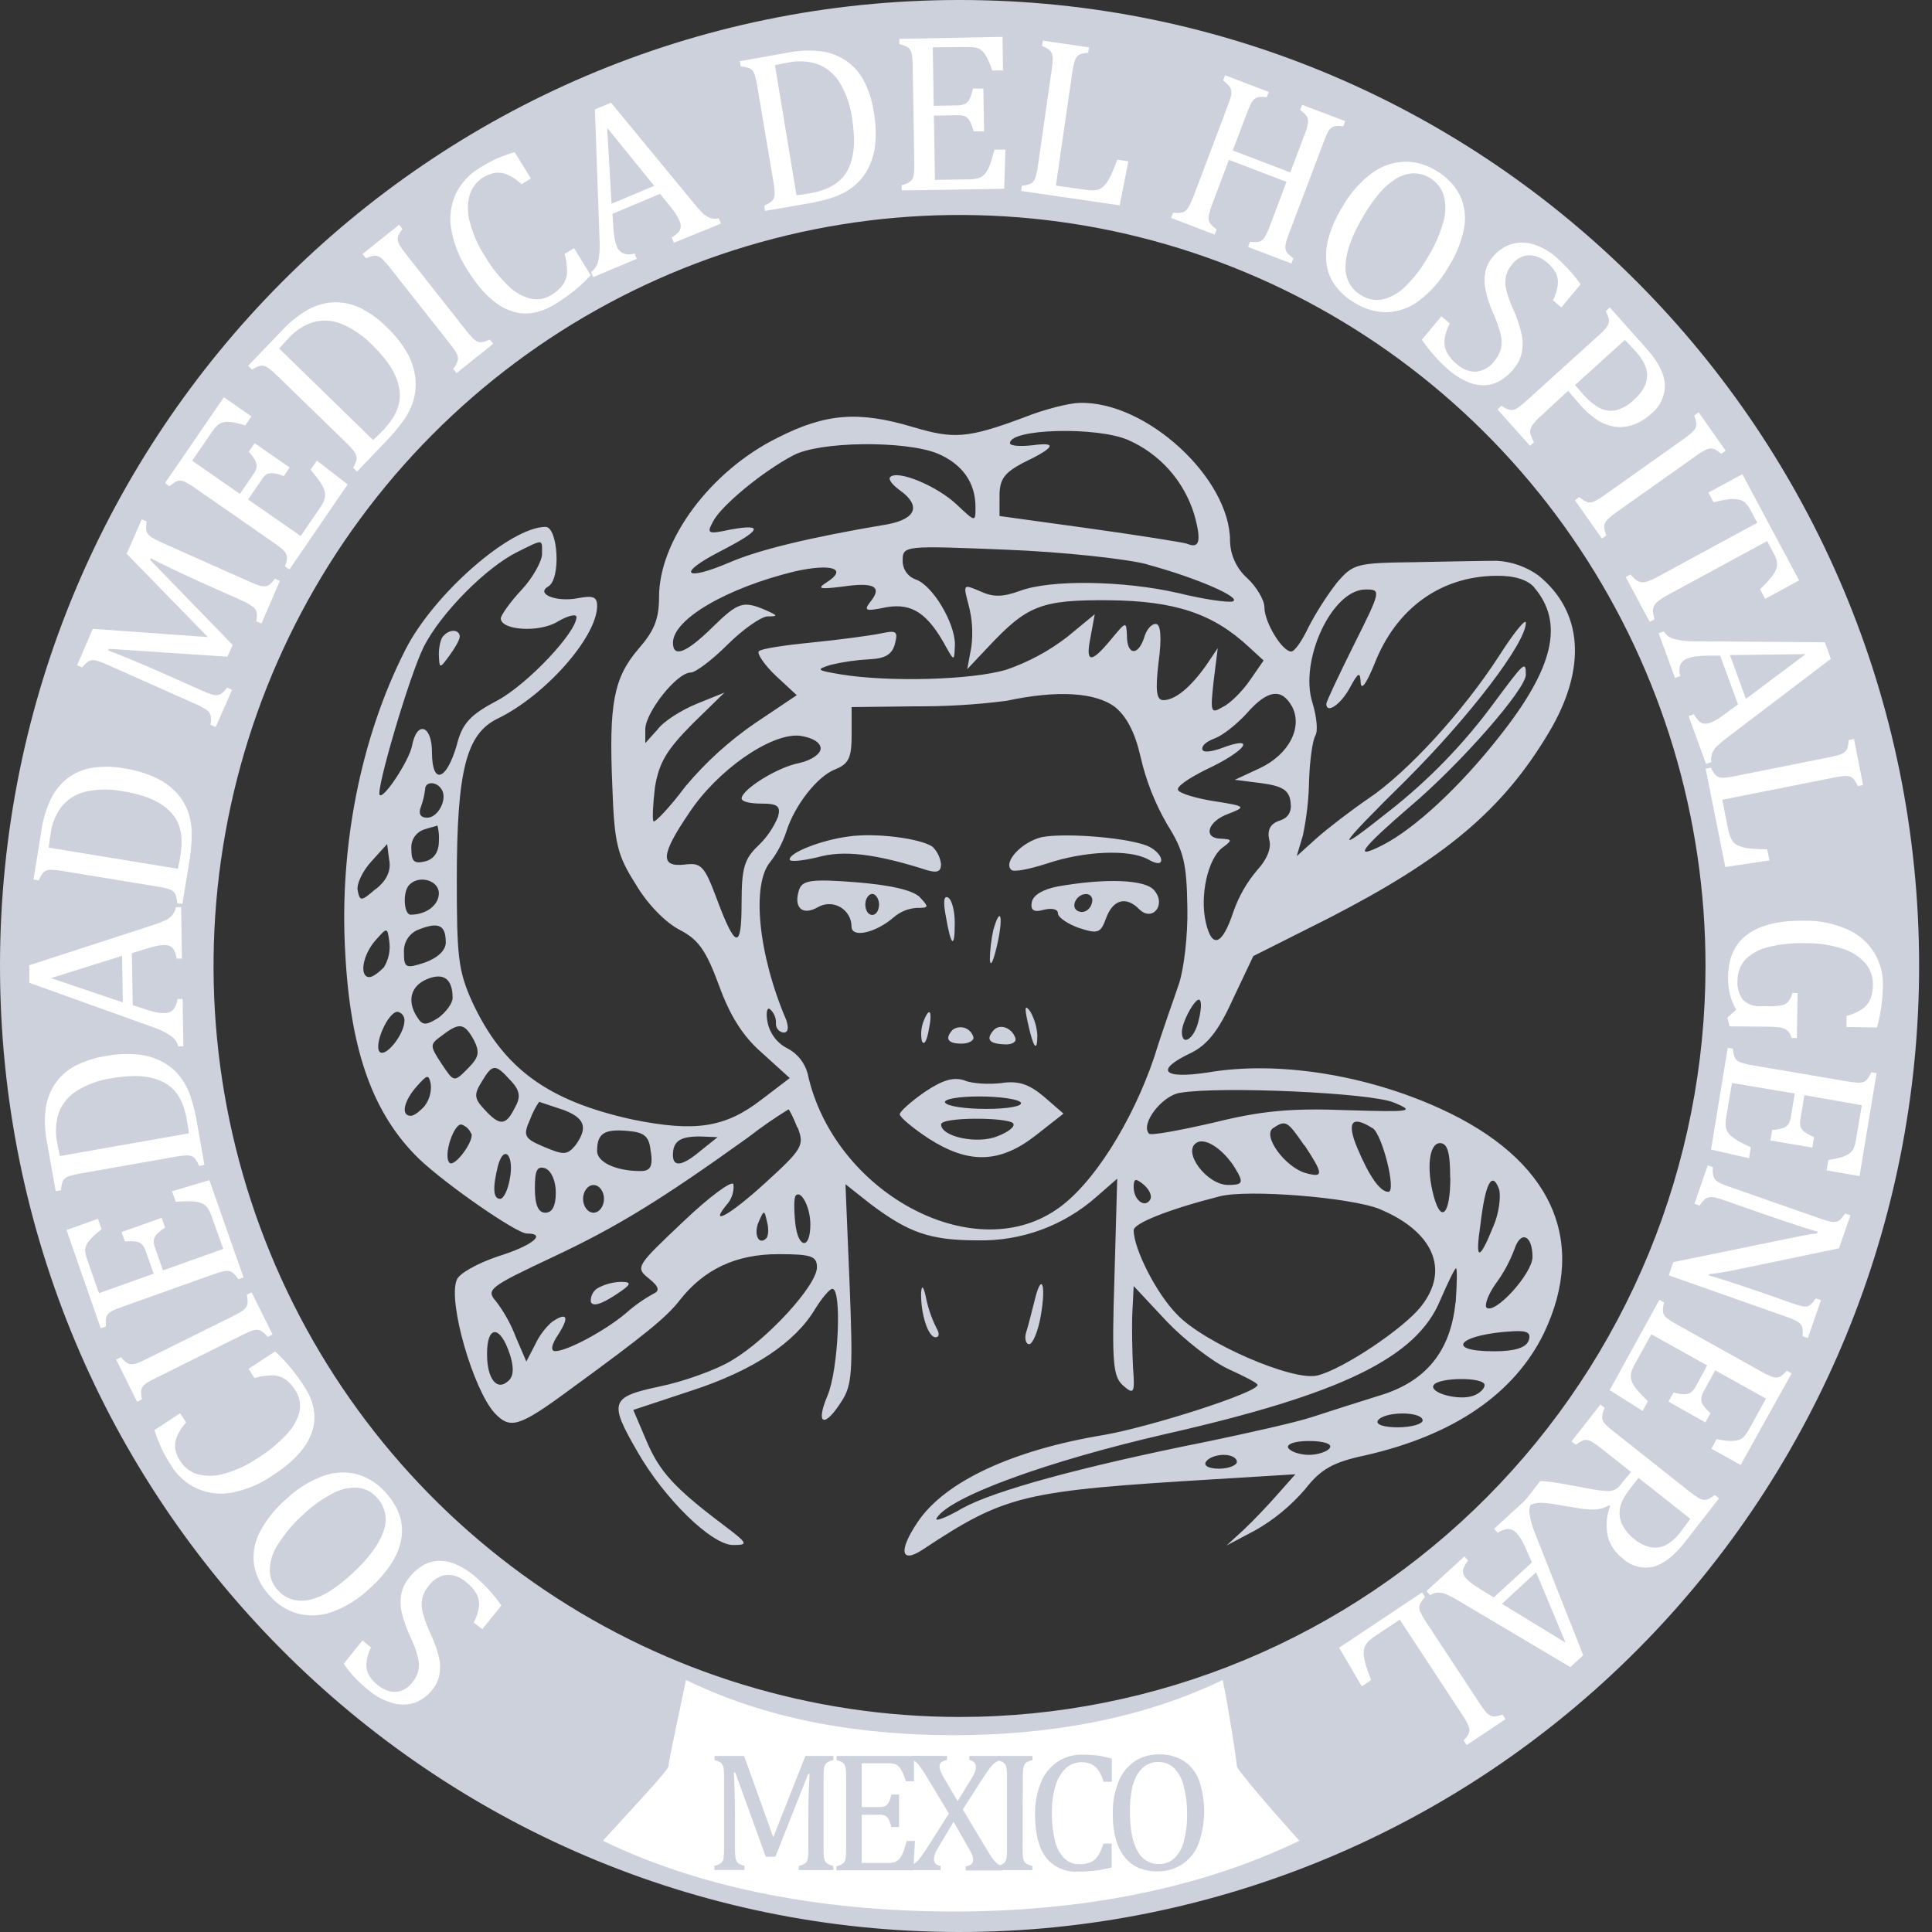 <svg width="82" height="82" viewBox="0 0 82 82" fill="none" xmlns="http://www.w3.org/2000/svg">
<rect x="0" y="0" width="82" height="82" fill="#333333" stroke="none"/>
<path d="M40.726 0C18.234 0 0 18.356 0 40.999C0 63.642 18.234 82 40.726 82C51.527 82 61.886 77.68 69.524 69.991C77.162 62.302 81.453 51.873 81.453 40.999C81.453 18.356 63.219 0 40.726 0ZM40.726 72.873C34.463 72.873 28.342 71.004 23.135 67.501C17.928 63.999 13.87 59.021 11.474 53.197C9.077 47.372 8.45 40.964 9.672 34.781C10.894 28.598 13.909 22.918 18.337 18.46C22.765 14.003 28.407 10.967 34.549 9.737C40.69 8.507 47.057 9.138 52.842 11.551C58.627 13.963 63.572 18.049 67.051 23.29C70.531 28.532 72.387 34.695 72.387 40.999C72.388 45.185 71.569 49.33 69.978 53.197C68.387 57.064 66.055 60.578 63.114 63.538C60.174 66.498 56.684 68.846 52.842 70.448C49.001 72.049 44.883 72.874 40.726 72.873Z" fill="#CCD1DC"/>
<path d="M43.447 17.722C41.052 18.616 40.468 18.634 38.774 18.133C36.439 17.429 35.036 17.545 33.002 18.58C30.161 19.985 27.972 22.924 27.972 25.335C27.972 26.276 27.768 26.777 27.098 27.541C26.045 28.775 25.841 29.863 25.988 33.352C26.074 35.792 26.192 36.29 26.98 37.526C27.477 38.378 28.265 39.171 28.849 39.466C29.637 39.877 29.959 40.317 30.514 41.817C30.98 43.111 31.535 43.993 32.352 44.697L33.52 45.757L32.323 46.669C30.769 47.873 29.491 48.05 26.862 47.52C23.242 46.727 21.344 45.346 20.029 42.494C19.446 41.2 19.388 40.554 19.388 37.354C19.388 32.679 19.796 31.15 21.111 30.505C23.126 29.535 25.344 27.036 25.344 25.713C25.344 25.331 25.169 25.266 24.527 25.389C23.621 25.566 22.718 25.213 23.27 24.891C23.823 24.569 23.681 22.363 23.155 22.363C21.666 22.363 18.396 25.213 17.197 27.595C15.299 31.331 14.393 35.98 14.653 40.449C14.875 44.653 15.85 47.299 17.779 49.18C18.917 50.267 21.923 52.354 22.363 52.354C23.237 52.354 22.567 52.883 21.135 53.324C20.26 53.619 19.47 54.059 19.384 54.325C19.004 55.263 20.085 58.969 20.988 59.968C21.654 60.674 22.012 60.584 24.201 58.969C27.384 56.647 28.29 55.911 28.862 55.17C29.884 53.876 31.227 53.23 33.038 53.23C34.439 53.23 34.674 53.317 34.674 53.788C34.674 54.553 32.569 56.846 31.082 57.726C30.416 58.14 29.009 58.638 28.014 58.843C25.912 59.291 25.826 59.492 27.051 61.608C28.19 63.606 30.205 65.575 31.111 65.575C31.777 65.575 31.753 65.516 30.703 64.723C28.629 63.159 27.985 62.459 27.43 61.136L26.878 59.842L29.36 59.02C31.968 58.171 33.744 56.986 34.599 55.554C34.892 55.085 35.211 54.703 35.329 54.703C35.737 54.703 35.591 58.111 35.125 59.228C34.599 60.464 34.978 60.64 35.708 59.494C36.175 58.788 36.206 58.2 36.059 54.495L35.884 50.262L36.965 51.116C38.57 52.32 39.475 52.644 41.489 52.644C43.344 52.688 45.148 52.026 46.541 50.792L47.418 50.027L47.3 54.231C47.183 57.905 47.243 58.435 47.68 58.817C48.117 59.199 48.177 59.141 48.089 58.052C48.06 57.436 48.031 56.376 48.06 55.73L48.117 54.584L49.52 56.084C50.28 56.877 51.447 57.789 52.147 58.111C52.846 58.432 53.374 58.698 53.374 58.781C53.374 59.105 48.877 60.544 46.892 60.897C42.95 61.543 40.088 62.895 38.949 64.6C38.133 65.807 38.219 66.388 39.154 65.776C42.705 63.425 43.416 63.277 51.623 62.779L54.979 62.573L54.249 63.396C53.84 63.865 53.199 64.542 52.79 64.924L52.06 65.595L53.285 64.947C54.079 64.494 54.791 63.907 55.388 63.212C56.053 62.361 56.557 62.066 57.929 61.773C61.703 60.92 64.265 59.156 65.521 56.6C67.419 52.631 65.841 49.192 61.112 47.046C57.958 45.605 54.191 45.017 51.272 45.518C49.345 45.81 48.994 45.428 50.541 44.693C51.208 44.371 51.709 43.783 52.317 42.429L53.194 40.579L56.386 38.974C61.346 36.427 63.798 34.359 65.754 31.063C67.359 28.359 67.186 25.948 65.288 24.419C64.773 24.051 64.165 23.837 63.534 23.802C63.011 23.802 61.432 23.831 60.031 23.861C57.578 23.892 57.432 23.921 56.733 24.743C56.28 25.334 55.879 25.964 55.534 26.625C55.272 27.184 54.95 27.653 54.804 27.653C54.424 27.653 53.665 26.419 53.665 25.771C53.665 25.479 53.345 24.92 52.937 24.538C52.712 24.339 52.532 24.095 52.406 23.822C52.28 23.549 52.212 23.252 52.206 22.951C52.206 20.305 48.655 17.013 45.811 17.1C45.403 17.105 44.322 17.369 43.447 17.722ZM47.855 18.663C48.528 18.953 49.13 19.388 49.62 19.936C50.109 20.484 50.473 21.134 50.688 21.838C51.008 22.985 50.91 23.306 50.366 23.072C50.162 23.014 48.322 22.719 46.219 22.426L42.423 21.901V21.045C42.423 20.339 42.628 20.075 43.387 19.662C44.79 18.991 44.905 18.752 43.831 18.897C43.305 18.957 42.867 18.928 42.867 18.81C42.863 18.193 46.513 18.102 47.855 18.663ZM39.795 19.25C40.847 19.697 41.402 20.486 41.402 21.514C41.402 22.184 41.402 22.16 40.585 21.396C39.769 20.631 38.101 19.927 37.782 20.249C37.693 20.339 37.868 20.573 38.19 20.808C39.096 21.456 38.892 22.015 37.693 22.249C34.363 22.808 32.203 23.338 30.978 23.865C29.051 24.69 28.7 24.366 30.534 23.418C32.31 22.506 32.461 22.214 31 22.477C30.037 22.683 29.979 22.654 30.27 22.124C30.62 21.454 32.372 20.008 33.657 19.333C34.774 18.723 38.423 18.692 39.795 19.25ZM23.006 23.514C23.006 23.807 22.627 24.513 22.13 25.043C21.632 25.572 21.255 26.129 21.255 26.247C21.255 26.746 22.86 26.864 23.648 26.395C24.092 26.129 24.467 26.042 24.467 26.189C24.467 26.835 22.422 29.009 21.137 29.716C19.97 30.332 19.619 30.686 19.386 31.626C18.942 33.155 18.334 33.331 18.334 31.919C18.334 30.773 17.692 30.567 17.488 31.655C17.37 32.272 16.291 33.919 16.116 33.743C15.941 33.566 17.37 28.688 17.985 27.452C18.713 26.013 20.649 24.071 21.956 23.429C23.088 22.866 23.006 22.866 23.006 23.514ZM48.701 23.961C50.775 24.52 52.73 25.371 52.322 25.526C52.118 25.584 51.096 25.438 50.015 25.172C47.709 24.643 44.586 24.585 43.272 25.085C42.541 25.349 42.133 25.349 41.578 25.085C40.876 24.79 40.876 24.79 41.109 25.673C41.265 26.255 41.305 26.863 41.227 27.461L41.052 28.402L41.94 27.461C43.591 25.7 44.177 25.454 47.063 25.476C49.864 25.505 51.472 26.035 52.99 27.445L53.632 28.033L53.057 28.864C52.735 29.334 52.211 29.863 51.889 30.011C51.392 30.303 51.363 30.245 51.509 28.922L51.685 27.51L51.188 28.245C50.522 29.186 49.873 29.716 49.378 29.716C49.085 29.716 49.028 29.334 49.174 28.1C49.318 27.041 49.261 26.482 49.056 26.482C48.852 26.482 48.648 26.746 48.559 27.07C48.297 27.863 47.831 27.805 47.831 26.983C47.802 26.363 47.802 26.363 47.165 27.128C46.291 28.187 46.055 28.158 46.291 27.012L46.464 26.071L45.287 27.041C44.511 27.637 43.643 28.104 42.719 28.422C41.229 28.869 37.695 28.951 35.711 28.627C34.658 28.451 34.601 28.422 35.267 28.216C35.803 28.089 36.35 28.011 36.901 27.982C37.566 27.952 37.864 27.776 37.981 27.336C38.128 26.777 38.039 26.746 37.369 26.889C36.925 26.978 35.615 27.155 34.447 27.271C33.28 27.387 32.259 27.537 32.199 27.653C32.139 27.769 32.463 28.241 32.929 28.683L33.817 29.506L32.066 30.681C30.952 31.442 29.948 32.353 29.082 33.39C28.416 34.283 27.797 34.918 27.739 34.86C27.681 34.802 27.71 34.154 27.797 33.419C27.972 32.362 28.294 31.832 29.375 30.737L30.747 29.396L29.579 29.868C28.936 30.131 28.176 30.603 27.915 30.954L27.388 31.541V30.954C27.388 30.25 28.72 28.545 29.315 28.545C29.519 28.545 30.221 28.015 30.869 27.369C31.517 26.723 32.272 26.194 32.563 26.162C33.031 26.162 33.031 26.133 32.505 25.899C31.542 25.488 31.337 25.546 30.228 26.634C29.118 27.722 28.563 27.928 28.563 27.28C28.563 26.281 30.84 24.958 33.73 24.252C35.309 23.901 36.008 24.136 35.076 24.723C34.665 24.987 34.783 25.016 35.742 24.9C37.114 24.694 37.464 24.9 36.938 25.546C36.647 25.928 36.734 25.957 37.64 25.769C38.721 25.593 39.391 26.035 40.179 27.503C40.501 28.062 40.501 28.062 40.53 27.358C40.53 26.417 39.566 24.828 38.865 24.594C38.702 24.536 38.561 24.429 38.462 24.287C38.362 24.144 38.31 23.974 38.312 23.8C38.312 23.154 38.37 23.154 42.721 23.331C45.109 23.425 47.827 23.72 48.701 23.954V23.961ZM65.113 24.931C66.396 26.431 65.958 28.341 63.623 31.28C61.958 33.396 60.06 35.16 58.688 35.866C57.374 36.536 57.783 36.013 59.827 34.25C61.987 32.426 64.762 29.253 64.762 28.634C64.762 28.015 64.673 28.136 63.448 29.78C62.162 31.543 60.639 33.116 58.922 34.456C56.526 36.366 56.702 36.042 59.681 33.104C62.367 30.422 64.762 27.293 64.762 26.431C64.762 26.225 64.236 26.878 63.623 27.841C62.105 30.192 59.738 32.779 58.074 33.897C57.343 34.395 56.351 35.16 55.883 35.573L55.037 36.337L55.299 35.455C55.463 34.672 55.551 33.875 55.563 33.075C55.594 32.252 55.709 31.43 55.827 31.224C55.945 31.018 55.885 30.431 55.709 29.843C55.126 28.055 56.526 25.02 57.958 25.02C58.624 25.02 58.624 25.052 57.461 27.374C56.819 28.665 56.293 29.783 56.293 29.872C56.293 30.319 56.906 29.901 57.285 29.202C57.665 28.502 57.729 28.498 57.754 28.996C57.783 29.32 58.016 28.967 58.338 28.174C59.243 25.852 61.112 24.468 63.477 24.439C64.265 24.424 64.822 24.6 65.113 24.924V24.931ZM47.329 30.011C47.827 30.422 48.177 31.097 48.41 32.127C48.642 33.14 49.026 34.112 49.549 35.008C50.248 36.125 50.366 36.652 50.395 38.505C50.424 39.681 50.248 41.122 50.044 41.739C49.84 42.355 49.345 43.708 48.994 44.854C48.06 47.618 46.366 50.322 44.819 51.35C41.227 53.791 35.358 50.557 34.277 45.56C34.215 45.335 34.109 45.124 33.963 44.942C33.818 44.76 33.636 44.61 33.431 44.501C33.217 44.396 33.03 44.243 32.883 44.055C32.737 43.867 32.634 43.648 32.583 43.415C32.496 43.001 32.554 42.744 32.672 42.825C32.756 42.897 32.824 42.988 32.869 43.09C32.915 43.192 32.937 43.303 32.934 43.415C32.923 43.512 32.951 43.61 33.011 43.687C33.071 43.764 33.159 43.814 33.255 43.826C33.46 43.826 33.477 43.62 33.373 43.296C32.174 40.503 31.884 37.506 32.707 36.565C32.996 36.183 33.221 35.756 33.373 35.3C33.722 34.183 34.687 32.949 35.447 32.654C36.03 32.42 36.146 32.156 36.146 31.186V30.011L38.861 29.979C40.15 29.987 41.438 29.909 42.717 29.745C44.905 29.275 46.513 29.392 47.329 30.011ZM54.835 29.979C55.301 30.862 54.717 32.008 53.489 32.596L52.411 33.097L53.549 33.242C54.424 33.361 54.717 33.537 54.775 34.038C54.835 34.449 54.688 34.708 54.309 34.831C53.929 34.954 53.782 35.213 53.865 35.624C53.982 35.977 53.778 36.476 53.37 36.918C52.92 37.444 52.573 38.051 52.346 38.706C51.88 40.116 51.443 40.293 51.179 39.153C50.914 38.013 51.267 36.449 51.88 35.98C52.324 35.656 52.288 35.627 51.851 35.597C51.034 35.597 51.239 34.862 52.142 34.538C52.901 34.245 52.872 34.214 51.558 34.009C50.799 33.892 50.1 33.687 50.004 33.539C49.909 33.392 50.448 33.039 51.143 32.686C52.919 31.863 53.392 31.157 51.787 31.776C51.343 31.921 51.028 31.953 51.028 31.776C51.028 31.6 51.261 31.452 51.58 31.329C51.9 31.206 52.457 30.77 52.895 30.301C53.782 29.275 54.389 29.186 54.833 29.979H54.835ZM34.832 31.767C34.832 31.991 34.452 32.266 33.928 32.384C32.993 32.56 31.504 33.501 31.475 33.883C31.475 34.031 31.855 34.107 32.321 34.107C33.022 34.107 33.138 34.225 33.022 34.666C32.829 35.132 32.54 35.552 32.174 35.899C31.591 36.458 31.475 36.84 31.475 38.34C31.475 40.351 31.211 40.279 30.394 38.076C29.897 36.753 29.753 36.605 29.062 36.695C28.01 36.811 28.039 36.281 29.238 34.518C30.434 32.697 32.712 31.108 33.939 31.226C34.481 31.302 34.832 31.51 34.832 31.774V31.767ZM18.744 33.501C19.006 33.913 18.598 34.706 18.129 34.706C17.838 34.706 17.75 34.529 17.867 34.237C17.954 33.999 18.013 33.752 18.043 33.501C18.043 33.155 18.54 33.155 18.744 33.508V33.501ZM18.627 35.705C18.627 36.152 18.422 36.469 18.043 36.559C17.574 36.675 17.459 36.559 17.459 36.029C17.444 35.854 17.488 35.678 17.582 35.531C17.677 35.383 17.818 35.272 17.983 35.213C18.245 35.124 18.507 35.066 18.567 35.037C18.623 35.257 18.644 35.485 18.627 35.712V35.705ZM15.941 37.734C15.328 38.264 15.275 38.264 15.181 37.792C15.124 37.528 15.386 36.97 15.765 36.559L16.431 35.823L16.518 36.494C16.611 36.947 16.407 37.388 15.941 37.741V37.734ZM18.627 37.91C18.627 38.409 18.101 38.822 17.43 38.822C17.137 38.822 17.079 37.852 17.37 37.557C17.781 37.124 18.627 37.358 18.627 37.917V37.91ZM18.92 40.002C18.92 40.324 18.598 40.648 18.032 40.854C17.215 41.12 17.144 41.088 17.144 40.407C17.135 40.194 17.195 39.984 17.315 39.809C17.436 39.635 17.609 39.504 17.81 39.437C18.627 39.122 18.92 39.269 18.92 40.002ZM16.291 41.059C16.087 41.265 15.823 41.471 15.679 41.471C15.235 41.471 15.386 40.53 15.941 39.906C16.438 39.347 16.438 39.347 16.524 39.967C16.575 40.348 16.492 40.735 16.291 41.062V41.059ZM19.21 42.353C19.21 42.588 18.92 42.97 18.598 43.205C18.072 43.529 17.932 43.529 17.71 43.176C17.266 42.505 17.419 41.853 18.118 41.56C18.817 41.267 19.21 41.533 19.21 42.355V42.353ZM50.863 43.354C50.688 44.09 50.162 44.443 50.162 43.801C50.162 43.354 50.775 42.273 50.921 42.447C51.008 42.532 50.979 42.907 50.863 43.354ZM17.166 43.325C17.166 43.884 16.378 44.89 16.116 44.648C15.852 44.353 16.467 42.943 16.875 42.943C16.962 42.96 17.039 43.008 17.093 43.079C17.146 43.149 17.172 43.237 17.166 43.325ZM20.116 44.148C20.378 44.677 20.32 44.883 19.852 45.355C19.268 45.942 19.268 45.942 18.742 45.149C18.216 44.356 18.245 44.324 18.771 43.942C19.503 43.383 19.708 43.415 20.116 44.148ZM21.67 45.853C22.078 46.3 22.114 46.559 21.845 47.028C21.466 47.793 21.204 47.793 20.56 47.089C20.116 46.617 20.116 46.441 20.445 45.913C20.904 45.142 21.022 45.142 21.663 45.853H21.67ZM18.049 46.912C17.845 47.147 17.581 47.359 17.437 47.359C16.993 47.359 17.144 46.713 17.699 46.096C18.143 45.596 18.196 45.596 18.282 46.007C18.317 46.328 18.231 46.651 18.043 46.912H18.049ZM59.161 46.794C60.067 47.176 59.949 47.205 57.119 47.118C54.781 47.028 53.527 47.147 51.512 47.647C50.111 47.969 48.848 48.206 48.768 48.117C48.388 47.706 49.321 46.501 50.08 46.383C51.798 46.09 58.191 46.383 59.155 46.794H59.161ZM23.865 47.089C24.829 47.442 24.975 47.853 24.418 48.617C24.07 49.029 23.923 49.028 23.086 48.675C22.249 48.322 22.183 48.206 22.503 47.5C22.598 47.24 22.725 46.993 22.882 46.765C22.889 46.765 23.328 46.912 23.854 47.089H23.865ZM33.855 47.853C34.148 48.617 34.059 48.765 32.483 50.204C30.907 51.643 30.03 52.086 30.907 51.055C31.077 50.828 31.157 50.545 31.129 50.262C31.069 50.086 30.105 50.792 28.998 51.851C27.011 53.73 26.953 53.791 27.537 54.26C27.981 54.613 28.003 54.79 27.741 54.908C27.322 55.136 26.93 55.412 26.574 55.73C25.668 56.495 24.063 57.346 23.566 57.346C23.361 57.346 23.39 57.083 23.712 56.613C24.178 55.878 24.063 55.672 23.419 56.113C23.126 56.376 22.889 56.696 22.72 57.053L22.34 57.789L21.896 56.758C21.69 56.21 21.405 55.696 21.051 55.23C20.607 54.732 20.787 54.613 23.475 53.348C26.163 52.083 27.999 50.968 31.766 48.264C32.309 47.842 32.875 47.45 33.46 47.089C33.489 47.06 33.664 47.41 33.839 47.853H33.855ZM20.014 48.117C20.103 48.47 19.284 49.558 19.079 49.352C18.789 49.057 19.284 47.618 19.605 47.734C19.694 47.767 19.775 47.817 19.843 47.883C19.91 47.949 19.963 48.029 19.998 48.117H20.014ZM55.374 48.617C56.162 49.822 56.193 49.998 55.434 49.793C54.557 49.558 53.565 48.206 54.031 47.882C54.571 47.529 54.628 47.558 55.359 48.617H55.374ZM58.26 47.882C58.668 48.146 59.281 50.586 58.926 50.586C58.571 50.586 58.109 49.916 57.612 48.733C57.141 47.618 57.374 47.323 58.251 47.882H58.26ZM27.626 48.881C27.715 49.529 27.597 49.703 27.182 49.703C26.132 49.703 25.342 49.321 25.342 48.852C25.342 48.088 25.663 47.911 26.656 48.001C27.357 48.059 27.561 48.235 27.619 48.881H27.626ZM29.759 48.823C28.969 49.493 28.561 49.558 28.561 49.028C28.561 48.441 28.854 48.235 29.699 48.235L30.458 48.264L29.759 48.823ZM52.533 49.764C52.768 50.211 52.708 50.293 52.124 50.293C51.219 50.293 50.169 48.881 50.781 48.505C51.183 48.235 52.06 48.881 52.526 49.764H52.533ZM61.556 49.987C61.556 51.516 61.177 51.956 60.855 50.781C60.533 49.605 60.651 48.517 61.119 48.517C61.432 48.528 61.55 48.881 61.55 49.998L61.556 49.987ZM21.634 50.059C21.546 50.53 21.37 50.883 21.226 50.883C20.93 50.883 20.901 50.413 21.137 49.471C21.401 48.528 21.839 49.057 21.634 50.059ZM23.59 50.617C23.59 51.176 23.444 51.471 23.146 51.471C22.849 51.471 22.702 51.147 22.702 50.441C22.702 49.676 22.789 49.471 23.146 49.589C23.415 49.703 23.59 50.146 23.59 50.615V50.617ZM48.819 50.912C48.597 51.294 48.117 50.941 48.117 50.383C48.117 50.001 48.206 50.001 48.561 50.296C48.79 50.506 48.906 50.763 48.819 50.91V50.912ZM63.39 52.03C62.775 53.558 62.6 53.527 62.835 51.969C63.039 50.206 63.33 49.676 63.623 50.47C63.712 50.763 63.623 51.498 63.39 52.028V52.03ZM25.635 50.883C25.635 51.205 25.43 51.471 25.191 51.471C24.951 51.471 24.747 51.205 24.747 50.883C24.747 50.562 24.951 50.296 25.191 50.296C25.43 50.296 25.635 50.557 25.635 50.881V50.883ZM34.394 51.969C34.394 53.058 33.868 53 33.753 51.911C33.693 51.324 33.693 50.794 33.782 50.736C34.015 50.506 34.394 51.263 34.394 51.967V51.969ZM58.571 51.324C60.819 52.264 61.55 53.88 60.322 55.438C59.594 56.379 56.992 58.12 55.914 58.379C54.892 58.642 51.096 56.998 49.958 55.791C49.081 54.91 48.117 53 48.117 52.215C48.117 51.922 49.578 51.335 51.767 50.776C52.966 50.468 57.345 50.821 58.571 51.321V51.324ZM32.525 52.557C32.203 52.881 31.97 52.381 32.203 51.853C32.436 51.326 32.438 51.353 32.554 51.853C32.634 52.144 32.614 52.468 32.525 52.555V52.557ZM65.044 53.348C65.044 54.054 63.439 55.818 63.088 55.496C63.002 55.377 63.175 54.908 63.497 54.466C63.826 54.016 64.091 53.522 64.285 52.997C64.558 52.202 65.044 52.439 65.044 53.348ZM61.774 55.29C61.57 57.346 60.518 58.642 58.562 59.228C57.716 59.494 56.431 59.898 55.7 60.14C54.97 60.381 53.014 60.81 51.321 61.168C45.86 62.256 42.153 63.284 40.839 64.019C40.137 64.43 39.642 64.607 39.757 64.43C40.312 63.521 44.459 62.021 49.423 60.875C56.957 59.17 60.138 57.612 61.133 55.172C61.452 54.437 61.745 53.831 61.798 53.831C61.852 53.831 61.841 54.466 61.783 55.29H61.774ZM21.634 57.465C21.81 57.994 21.81 58.376 21.606 58.582C21.108 59.08 20.671 58.553 20.671 57.465C20.671 56.231 21.226 56.231 21.634 57.465ZM64.877 56.906C64.762 57.201 64.293 57.353 63.419 57.353C61.228 57.353 61.958 56.62 64.236 56.502C64.849 56.466 64.995 56.582 64.877 56.906ZM63.011 58.788C63.011 58.935 62.804 59.141 62.542 59.235C61.929 59.469 60.644 59.118 60.848 58.788C61.053 58.457 63.011 58.434 63.011 58.788ZM60.382 60.287C60.382 60.435 59.914 60.58 59.33 60.58C58.746 60.58 58.367 60.464 58.484 60.287C58.602 60.111 59.039 59.992 59.534 59.992C60.029 59.992 60.382 60.115 60.382 60.287ZM56.44 61.456C56.353 61.603 55.942 61.749 55.552 61.749C55.161 61.749 54.764 61.603 54.677 61.456C54.59 61.308 54.91 61.161 55.552 61.161C56.193 61.161 56.557 61.286 56.44 61.456ZM52.497 62.044C52.497 62.191 52.147 62.336 51.738 62.336C51.33 62.336 51.072 62.22 51.183 62.044C51.294 61.867 51.627 61.749 51.942 61.749C52.258 61.749 52.497 61.874 52.497 62.05V62.044Z" fill="#CCD1DC"/>
<path d="M18.829 26.983C18.712 27.07 18.625 27.452 18.625 27.776C18.654 28.393 18.654 28.393 19.069 27.834C19.304 27.51 19.513 27.163 19.513 27.012C19.502 26.717 19.091 26.688 18.829 26.983Z" fill="#CCD1DC"/>
<path d="M35.997 35.506C34.888 35.653 33.516 36.176 33.516 36.476C33.516 36.594 34.042 36.536 34.685 36.389C35.795 36.065 37.167 36.241 39.298 36.918C39.764 37.063 39.94 37.005 39.94 36.681C39.909 36.404 39.786 36.145 39.589 35.948C39.123 35.595 37.167 35.329 35.997 35.506Z" fill="#CCD1DC"/>
<path d="M44.207 35.533C43.359 35.738 42.571 36.592 42.921 36.916C43.008 37.032 43.709 36.885 44.44 36.65C46.016 36.12 47.914 36.033 48.731 36.474C49.081 36.679 49.286 36.679 49.286 36.503C49.286 36.326 49.064 36.091 48.791 35.946C48.06 35.566 45.228 35.329 44.207 35.533Z" fill="#CCD1DC"/>
<path d="M33.925 37.741C33.66 38.505 34.04 38.887 34.712 38.505C34.857 38.42 35.02 38.375 35.187 38.374C35.354 38.373 35.518 38.417 35.663 38.5C35.808 38.584 35.929 38.704 36.013 38.849C36.097 38.994 36.142 39.159 36.142 39.327C36.142 39.828 37.166 39.593 37.918 38.945C38.194 38.701 38.543 38.556 38.91 38.534C39.436 38.534 39.436 38.505 39.026 38.065C38.706 37.77 37.772 37.564 36.34 37.446C34.477 37.3 34.069 37.358 33.925 37.741ZM37.31 38.386C37.31 38.623 37.194 38.833 37.019 38.833C36.844 38.833 36.726 38.628 36.726 38.386C36.726 38.145 36.872 37.94 37.019 37.94C37.166 37.94 37.31 38.152 37.31 38.386Z" fill="#CCD1DC"/>
<path d="M44.902 37.622C44.289 37.741 43.852 37.975 43.792 38.293C43.732 38.61 43.852 38.74 44.289 38.617C44.64 38.527 44.902 38.585 44.902 38.762C44.902 38.938 45.31 39.209 45.779 39.381C46.595 39.645 46.713 39.616 46.946 38.968C47.239 38.174 47.794 38.027 48.347 38.585C48.9 39.144 49.517 38.409 48.991 37.792C48.613 37.321 46.917 37.269 44.902 37.622ZM46.362 38.181C46.362 38.563 46.012 38.829 45.721 38.652C45.43 38.476 45.69 37.946 46.1 37.946C46.165 37.945 46.229 37.968 46.277 38.012C46.326 38.055 46.356 38.116 46.362 38.181Z" fill="#CCD1DC"/>
<path d="M40.143 38.885C40.365 40.179 40.523 40.295 40.523 39.178C40.523 38.679 40.407 38.179 40.232 38.092C40.057 38.004 40.028 38.27 40.143 38.885Z" fill="#CCD1DC"/>
<path d="M42.158 39.475C42.069 39.891 42.02 40.314 42.012 40.74C42.041 41.062 42.158 40.798 42.305 40.181C42.596 38.945 42.48 38.358 42.158 39.475Z" fill="#CCD1DC"/>
<path d="M43.619 43.383C43.852 44.472 44.028 44.706 44.028 43.942C44.006 43.591 43.906 43.249 43.735 42.943C43.508 42.619 43.473 42.738 43.619 43.383Z" fill="#CCD1DC"/>
<path d="M39.184 43.383C39.094 43.639 39.074 43.913 39.126 44.179C39.212 44.385 39.33 44.208 39.417 43.732C39.592 42.885 39.448 42.684 39.184 43.383Z" fill="#CCD1DC"/>
<path d="M40.434 43.707C40.084 44.09 40.23 44.295 40.814 44.295C41.134 44.295 41.369 44.148 41.309 44.002C41.282 43.916 41.236 43.837 41.172 43.772C41.11 43.707 41.032 43.658 40.947 43.629C40.861 43.601 40.77 43.593 40.681 43.606C40.592 43.62 40.508 43.654 40.434 43.707Z" fill="#CCD1DC"/>
<path d="M42.19 43.707C41.84 44.09 41.957 44.295 42.599 44.324C42.921 44.353 43.154 44.237 43.096 44.06C42.949 43.62 42.452 43.444 42.19 43.707Z" fill="#CCD1DC"/>
<path d="M39.237 46.353C38.654 46.765 38.188 47.176 38.188 47.294C38.188 47.413 38.742 47.882 39.413 48.322C41.107 49.41 42.421 49.382 43.939 48.206L45.138 47.265L44.29 46.53C43.648 46 43.209 45.859 42.481 45.971C41.983 46.029 41.253 46 40.927 45.853C40.465 45.708 40.028 45.824 39.237 46.353ZM43.327 46.8C43.413 46.948 42.772 47.066 41.866 47.066C40.96 47.066 40.203 46.948 40.114 46.8C40.026 46.653 40.669 46.537 41.546 46.537C42.423 46.537 43.209 46.646 43.327 46.794V46.8ZM43.005 47.694C43.093 47.81 42.8 48.047 42.339 48.224C41.491 48.575 39.943 48.253 39.943 47.723C39.939 47.41 42.714 47.41 43.005 47.676V47.694Z" fill="#CCD1DC"/>
<path d="M25.37 54.671C25.271 54.731 25.191 54.819 25.14 54.923C25.088 55.027 25.066 55.143 25.077 55.259C25.164 55.467 25.521 55.348 26.069 54.995C26.8 54.526 26.857 54.407 26.362 54.407C26.015 54.415 25.675 54.505 25.37 54.671Z" fill="#CCD1DC"/>
<path d="M39.096 54.848C39.067 55.73 39.386 56.758 39.708 56.758C39.855 56.758 39.884 56.613 39.766 56.405C39.567 56.015 39.417 55.6 39.322 55.172C39.211 54.613 39.124 54.495 39.096 54.848Z" fill="#CCD1DC"/>
<path d="M43.912 55.199C43.794 55.645 43.65 56.258 43.561 56.522C43.472 56.785 43.532 57.051 43.679 57.051C43.825 57.051 44.058 56.522 44.174 55.847C44.409 54.495 44.205 53.967 43.912 55.199Z" fill="#CCD1DC"/>
<path d="M52.497 74.963C52.497 74.793 52.151 72.531 51.895 71.302C48.492 72.951 44.512 73.647 40.483 73.647C36.418 73.647 32.54 72.976 29.115 71.302C28.864 72.513 28.371 74.791 28.371 74.963C28.371 75.135 26.678 76.923 25.59 78.127C29.981 80.266 35.277 81.131 40.483 81.131C45.688 81.131 50.774 80.237 55.15 78.127C54.055 76.916 52.497 75.108 52.497 74.963Z" fill="white"/>
<path d="M35.366 74.704C35.289 74.72 35.215 74.746 35.144 74.782C35.101 74.805 35.063 74.839 35.035 74.88C35.001 74.932 34.981 74.992 34.975 75.054C34.959 75.174 34.953 75.295 34.955 75.416V78.485C34.953 78.6 34.958 78.716 34.971 78.831C34.978 78.892 34.996 78.951 35.024 79.005C35.05 79.05 35.088 79.087 35.133 79.113C35.208 79.15 35.287 79.178 35.368 79.198V79.372H33.899V79.198C33.998 79.179 34.092 79.14 34.176 79.084C34.231 79.034 34.269 78.969 34.283 78.896C34.304 78.76 34.313 78.622 34.309 78.485V77.126C34.309 76.768 34.309 76.409 34.327 76.042C34.345 75.676 34.349 75.427 34.363 75.291H34.303L32.909 78.806H32.502L31.206 75.231H31.146C31.157 75.376 31.171 75.638 31.179 76.015C31.188 76.393 31.195 76.782 31.195 77.182V78.48C31.193 78.596 31.199 78.712 31.213 78.827C31.218 78.888 31.235 78.947 31.264 79.001C31.291 79.046 31.329 79.083 31.375 79.108C31.445 79.145 31.52 79.173 31.597 79.193V79.367H30.32V79.193C30.426 79.173 30.526 79.129 30.613 79.066C30.666 79.013 30.699 78.943 30.709 78.869C30.727 78.74 30.734 78.61 30.731 78.48V75.416C30.733 75.297 30.728 75.177 30.715 75.059C30.708 74.998 30.688 74.939 30.655 74.887C30.629 74.845 30.593 74.81 30.549 74.786C30.478 74.752 30.403 74.724 30.327 74.704V74.529H31.583L32.82 77.98L34.183 74.529H35.375L35.366 74.704Z" fill="#CCD1DC"/>
<path d="M38.794 74.529V75.602H38.448C38.417 75.498 38.381 75.396 38.339 75.296C38.307 75.218 38.268 75.143 38.221 75.072C38.187 75.017 38.142 74.969 38.091 74.929C38.04 74.892 37.981 74.868 37.92 74.858C37.842 74.843 37.763 74.837 37.684 74.838H36.574V76.697H37.329C37.412 76.701 37.495 76.685 37.571 76.652C37.635 76.618 37.686 76.565 37.718 76.5C37.769 76.395 37.807 76.283 37.829 76.167H38.159V77.546H37.829C37.807 77.434 37.77 77.326 37.72 77.224C37.687 77.161 37.638 77.108 37.578 77.07C37.5 77.034 37.415 77.018 37.329 77.023H36.574V79.07H37.671C37.765 79.072 37.859 79.062 37.951 79.041C38.019 79.021 38.083 78.985 38.135 78.936C38.192 78.882 38.238 78.817 38.273 78.746C38.313 78.669 38.346 78.588 38.373 78.505C38.399 78.42 38.437 78.297 38.483 78.138H38.832L38.765 79.383H35.5V79.209C35.605 79.189 35.705 79.145 35.791 79.081C35.845 79.029 35.879 78.96 35.889 78.885C35.907 78.756 35.914 78.626 35.911 78.496V75.416C35.914 75.297 35.908 75.177 35.893 75.059C35.886 74.998 35.866 74.939 35.835 74.887C35.809 74.845 35.772 74.81 35.729 74.786C35.657 74.752 35.583 74.724 35.507 74.704V74.529H38.794Z" fill="#CCD1DC"/>
<path d="M40.195 74.529V74.704C40.106 74.71 40.022 74.741 39.951 74.795C39.926 74.819 39.907 74.848 39.894 74.88C39.881 74.912 39.876 74.946 39.877 74.981C39.883 75.067 39.906 75.151 39.944 75.229C40 75.351 40.064 75.47 40.135 75.584L40.645 76.444L41.149 75.626C41.223 75.504 41.28 75.403 41.318 75.332C41.35 75.272 41.377 75.21 41.398 75.146C41.412 75.097 41.419 75.046 41.42 74.994C41.422 74.926 41.399 74.861 41.356 74.808C41.3 74.75 41.225 74.713 41.145 74.704V74.529H42.452V74.704C42.367 74.731 42.288 74.774 42.217 74.829C42.133 74.898 42.059 74.978 41.995 75.066C41.917 75.168 41.804 75.334 41.66 75.557L40.863 76.8L41.751 78.281C41.877 78.494 41.973 78.639 42.024 78.728C42.071 78.806 42.123 78.881 42.179 78.952C42.225 79.008 42.278 79.059 42.335 79.104C42.398 79.15 42.468 79.187 42.541 79.213V79.388H40.987V79.213C41.073 79.203 41.156 79.171 41.227 79.122C41.254 79.099 41.274 79.07 41.288 79.038C41.301 79.006 41.307 78.971 41.305 78.936C41.303 78.859 41.285 78.783 41.254 78.713C41.207 78.61 41.155 78.51 41.096 78.413L40.472 77.323L39.806 78.44C39.711 78.576 39.653 78.735 39.638 78.9C39.634 78.97 39.656 79.038 39.7 79.093C39.76 79.151 39.838 79.188 39.922 79.195V79.37H38.59V79.195C38.736 79.158 38.868 79.076 38.967 78.961C39.029 78.89 39.087 78.815 39.14 78.737C39.205 78.65 39.305 78.498 39.444 78.279L40.275 76.974L39.282 75.329C39.187 75.177 39.116 75.068 39.06 74.999C39.021 74.94 38.976 74.884 38.927 74.833C38.895 74.797 38.858 74.766 38.816 74.742C38.78 74.722 38.742 74.707 38.703 74.695V74.52L40.195 74.529Z" fill="#CCD1DC"/>
<path d="M43.403 78.485C43.4 78.6 43.405 78.716 43.418 78.831C43.425 78.892 43.443 78.951 43.471 79.005C43.498 79.05 43.536 79.087 43.58 79.113C43.655 79.15 43.734 79.178 43.815 79.198V79.372H42.328V79.198C42.434 79.178 42.535 79.135 42.621 79.07C42.673 79.017 42.707 78.948 42.717 78.874C42.736 78.745 42.744 78.615 42.741 78.485V75.416C42.743 75.297 42.737 75.177 42.723 75.059C42.715 74.998 42.696 74.94 42.666 74.887C42.638 74.845 42.6 74.811 42.557 74.786C42.486 74.751 42.411 74.724 42.335 74.704V74.529H43.822V74.704C43.745 74.72 43.671 74.747 43.6 74.782C43.557 74.805 43.519 74.839 43.491 74.88C43.459 74.933 43.439 74.993 43.431 75.054C43.416 75.174 43.409 75.295 43.411 75.416L43.403 78.485Z" fill="#CCD1DC"/>
<path d="M47.191 74.641V75.624H46.838C46.793 75.449 46.718 75.282 46.616 75.133C46.539 75.021 46.434 74.931 46.312 74.871C46.181 74.816 46.039 74.79 45.897 74.793C45.66 74.792 45.43 74.879 45.251 75.037C45.04 75.235 44.887 75.488 44.807 75.767C44.691 76.149 44.636 76.548 44.645 76.947C44.638 77.347 44.683 77.746 44.778 78.134C44.841 78.412 44.977 78.668 45.173 78.874C45.258 78.956 45.359 79.021 45.469 79.064C45.579 79.107 45.697 79.127 45.815 79.124C45.976 79.13 46.136 79.102 46.286 79.041C46.411 78.984 46.518 78.892 46.594 78.777C46.699 78.613 46.779 78.434 46.832 78.246H47.182V79.26C46.959 79.319 46.732 79.363 46.503 79.392C46.25 79.423 45.995 79.438 45.74 79.437C45.482 79.453 45.224 79.406 44.989 79.3C44.753 79.193 44.547 79.031 44.388 78.827C44.081 78.42 43.93 77.814 43.93 77.007C43.921 76.549 44.004 76.094 44.175 75.669C44.312 75.304 44.56 74.992 44.884 74.778C45.207 74.563 45.59 74.456 45.977 74.473C46.174 74.472 46.372 74.484 46.568 74.507C46.778 74.538 46.986 74.583 47.191 74.641Z" fill="#CCD1DC"/>
<path d="M49.116 79.428C48.853 79.431 48.591 79.383 48.346 79.287C48.114 79.191 47.909 79.037 47.751 78.84C47.572 78.617 47.441 78.359 47.367 78.082C47.27 77.724 47.224 77.353 47.231 76.981C47.22 76.516 47.301 76.054 47.471 75.622C47.609 75.271 47.848 74.97 48.157 74.757C48.464 74.557 48.824 74.454 49.19 74.462C49.561 74.449 49.928 74.545 50.246 74.739C50.54 74.939 50.765 75.225 50.89 75.559C51.19 76.442 51.179 77.401 50.861 78.277C50.722 78.627 50.478 78.926 50.164 79.133C49.85 79.331 49.486 79.433 49.116 79.428ZM47.957 76.891C47.957 77.618 48.062 78.17 48.273 78.547C48.356 78.721 48.487 78.867 48.651 78.967C48.814 79.068 49.002 79.119 49.194 79.115C49.435 79.121 49.669 79.033 49.846 78.869C50.044 78.67 50.182 78.421 50.246 78.147C50.343 77.783 50.389 77.407 50.382 77.03C50.392 76.597 50.339 76.166 50.224 75.749C50.154 75.467 50.006 75.21 49.795 75.01C49.62 74.86 49.395 74.781 49.165 74.786C48.973 74.781 48.784 74.834 48.621 74.936C48.463 75.044 48.333 75.19 48.244 75.361C48.133 75.57 48.058 75.796 48.022 76.031C47.975 76.315 47.954 76.603 47.957 76.891Z" fill="#CCD1DC"/>
<path d="M20.107 68.866C20.22 68.658 20.295 68.431 20.329 68.196C20.348 68.01 20.313 67.822 20.229 67.655C20.118 67.458 19.967 67.286 19.785 67.152C19.673 67.047 19.541 66.966 19.397 66.913C19.254 66.86 19.101 66.837 18.948 66.844C18.797 66.865 18.652 66.918 18.522 66.998C18.392 67.079 18.28 67.185 18.193 67.311C18.06 67.467 17.965 67.653 17.918 67.854C17.881 68.055 17.89 68.262 17.945 68.46C18.033 68.776 18.149 69.084 18.291 69.38C18.439 69.69 18.553 70.014 18.633 70.348C18.688 70.593 18.693 70.847 18.648 71.094C18.6 71.323 18.498 71.536 18.351 71.716C18.153 71.972 17.887 72.167 17.583 72.276C17.277 72.371 16.95 72.371 16.644 72.276C16.283 72.173 15.948 71.994 15.66 71.751C15.479 71.607 15.307 71.453 15.143 71.289C14.941 71.079 14.755 70.855 14.586 70.618L15.383 69.626L15.745 69.921C15.641 70.131 15.576 70.358 15.552 70.591C15.537 70.763 15.571 70.935 15.649 71.088C15.75 71.257 15.882 71.404 16.038 71.523C16.183 71.645 16.352 71.733 16.535 71.78C16.704 71.825 16.882 71.816 17.046 71.756C17.222 71.688 17.376 71.572 17.489 71.421C17.62 71.273 17.712 71.096 17.758 70.904C17.792 70.714 17.785 70.519 17.736 70.332C17.661 70.046 17.558 69.767 17.43 69.501C17.273 69.171 17.148 68.827 17.057 68.473C16.994 68.215 16.983 67.947 17.026 67.684C17.075 67.418 17.193 67.169 17.367 66.962C17.54 66.733 17.76 66.543 18.011 66.406C18.223 66.297 18.457 66.242 18.695 66.245C18.94 66.252 19.18 66.312 19.401 66.419C19.656 66.537 19.896 66.687 20.113 66.866C20.554 67.24 20.947 67.668 21.281 68.14L20.471 69.148L20.107 68.866Z" fill="white"/>
<path d="M16.384 63.367C16.624 63.626 16.813 63.929 16.939 64.26C17.054 64.574 17.091 64.912 17.045 65.244C16.987 65.62 16.851 65.98 16.648 66.301C16.383 66.718 16.06 67.094 15.689 67.418C15.242 67.848 14.713 68.182 14.135 68.401C13.668 68.58 13.158 68.612 12.672 68.495C12.2 68.371 11.775 68.106 11.454 67.736C11.112 67.376 10.88 66.925 10.787 66.437C10.716 65.966 10.794 65.484 11.009 65.061C11.283 64.529 11.655 64.055 12.106 63.664C12.563 63.219 13.105 62.874 13.7 62.649C14.168 62.474 14.679 62.447 15.163 62.573C15.638 62.713 16.062 62.989 16.384 63.367ZM14.941 66.795C15.651 66.142 16.095 65.542 16.273 64.993C16.368 64.755 16.393 64.494 16.345 64.242C16.297 63.989 16.178 63.756 16.002 63.57C15.792 63.325 15.496 63.172 15.176 63.143C14.804 63.125 14.434 63.211 14.108 63.393C13.668 63.623 13.26 63.914 12.899 64.256C12.467 64.634 12.093 65.075 11.789 65.563C11.574 65.886 11.457 66.264 11.449 66.652C11.456 66.964 11.578 67.263 11.791 67.49C11.96 67.685 12.182 67.825 12.43 67.892C12.677 67.956 12.936 67.956 13.183 67.892C13.484 67.812 13.77 67.684 14.031 67.512C14.354 67.299 14.658 67.059 14.941 66.795Z" fill="white"/>
<path d="M6.555 60.698L7.645 59.983L7.9 60.376C7.735 60.551 7.603 60.754 7.509 60.975C7.439 61.143 7.415 61.327 7.44 61.507C7.477 61.696 7.552 61.875 7.662 62.032C7.833 62.296 8.094 62.488 8.395 62.573C8.769 62.669 9.163 62.659 9.532 62.544C10.04 62.399 10.522 62.172 10.959 61.874C11.409 61.593 11.819 61.252 12.18 60.861C12.442 60.592 12.627 60.257 12.717 59.892C12.773 59.58 12.705 59.259 12.528 58.998C12.415 58.81 12.264 58.65 12.084 58.526C11.929 58.428 11.75 58.374 11.567 58.372C11.308 58.375 11.051 58.415 10.803 58.49L10.548 58.097L11.676 57.359C11.904 57.569 12.118 57.792 12.317 58.03C12.535 58.293 12.737 58.569 12.921 58.857C13.355 59.527 13.456 60.183 13.225 60.823C12.995 61.464 12.433 62.07 11.54 62.64C11.043 62.982 10.482 63.22 9.891 63.34C9.386 63.449 8.859 63.396 8.385 63.187C7.911 62.979 7.515 62.626 7.252 62.178C7.106 61.957 6.976 61.726 6.861 61.487C6.741 61.231 6.639 60.968 6.555 60.698Z" fill="white"/>
<path d="M9.869 55.869C10.008 55.803 10.143 55.729 10.273 55.645C10.342 55.602 10.402 55.545 10.448 55.478C10.486 55.42 10.507 55.353 10.51 55.283C10.512 55.172 10.499 55.061 10.473 54.953L10.679 54.85L11.567 56.638L11.361 56.743C11.275 56.627 11.165 56.532 11.039 56.464C10.944 56.432 10.842 56.432 10.748 56.464C10.584 56.518 10.424 56.586 10.271 56.667L6.626 58.481C6.483 58.546 6.345 58.621 6.213 58.705C6.145 58.75 6.087 58.809 6.042 58.877C6.009 58.934 5.99 58.999 5.986 59.065C5.988 59.175 6 59.284 6.024 59.391L5.818 59.494L4.93 57.706L5.136 57.603C5.201 57.687 5.275 57.762 5.358 57.827C5.412 57.864 5.473 57.889 5.538 57.9C5.621 57.907 5.704 57.895 5.782 57.867C5.935 57.816 6.083 57.752 6.226 57.677L9.869 55.869Z" fill="white"/>
<path d="M2.824 52.206L4.156 51.73L4.312 52.177C4.196 52.262 4.085 52.353 3.979 52.45C3.898 52.525 3.824 52.608 3.757 52.696C3.705 52.763 3.665 52.838 3.639 52.919C3.616 53 3.61 53.084 3.623 53.167C3.64 53.272 3.668 53.376 3.705 53.475L4.201 54.886L6.523 54.059L6.187 53.105C6.155 52.997 6.099 52.899 6.023 52.816C5.954 52.751 5.866 52.709 5.772 52.696C5.617 52.676 5.461 52.676 5.306 52.696L5.16 52.293L6.86 51.688L7.006 52.106C6.88 52.181 6.763 52.272 6.66 52.378C6.594 52.448 6.549 52.534 6.529 52.629C6.52 52.743 6.539 52.858 6.582 52.964L6.918 53.918L9.475 53.008L8.982 51.623C8.943 51.502 8.889 51.387 8.82 51.281C8.767 51.202 8.694 51.137 8.609 51.093C8.516 51.046 8.415 51.015 8.312 51.004C8.196 50.988 8.08 50.981 7.963 50.984L7.457 51.006L7.302 50.559L8.887 50.09L10.336 54.22L10.114 54.298C10.043 54.173 9.946 54.065 9.828 53.983C9.738 53.94 9.637 53.928 9.539 53.947C9.37 53.982 9.204 54.031 9.042 54.092L5.208 55.458C5.056 55.506 4.907 55.566 4.764 55.639C4.691 55.674 4.625 55.725 4.573 55.788C4.533 55.841 4.506 55.904 4.496 55.969C4.485 56.078 4.485 56.187 4.496 56.296L4.274 56.374L2.824 52.206Z" fill="white"/>
<path d="M8.676 49.444L8.454 49.484C8.412 49.383 8.358 49.286 8.294 49.196C8.254 49.142 8.201 49.099 8.139 49.073C8.062 49.046 7.98 49.034 7.899 49.04C7.741 49.048 7.584 49.067 7.429 49.098L3.433 49.802C3.275 49.826 3.119 49.862 2.967 49.909C2.885 49.93 2.809 49.97 2.745 50.025C2.698 50.07 2.663 50.126 2.642 50.188C2.612 50.295 2.594 50.406 2.587 50.517L2.365 50.557L1.999 48.514C1.899 48.029 1.88 47.529 1.941 47.037C1.995 46.662 2.132 46.304 2.343 45.989C2.558 45.679 2.843 45.424 3.175 45.247C3.583 45.036 4.021 44.893 4.474 44.823C4.938 44.734 5.412 44.713 5.881 44.76C6.264 44.798 6.635 44.917 6.969 45.109C7.244 45.269 7.484 45.483 7.675 45.739C7.852 45.976 7.989 46.24 8.083 46.521C8.214 46.924 8.313 47.338 8.379 47.757L8.676 49.444ZM8.01 48.103C8.01 47.976 7.975 47.793 7.932 47.549C7.895 47.314 7.833 47.083 7.748 46.861C7.673 46.672 7.572 46.496 7.446 46.338C7.317 46.181 7.16 46.05 6.982 45.953C6.786 45.848 6.575 45.773 6.356 45.73C6.11 45.684 5.859 45.664 5.608 45.672C5.316 45.681 5.024 45.712 4.736 45.766C4.204 45.839 3.695 46.025 3.24 46.311C2.897 46.528 2.634 46.852 2.492 47.234C2.362 47.633 2.338 48.059 2.421 48.47C2.456 48.68 2.498 48.881 2.543 49.066L8.01 48.103Z" fill="white"/>
<path d="M7.721 40.686H7.499C7.477 40.565 7.441 40.447 7.391 40.335C7.356 40.264 7.3 40.204 7.231 40.165C7.147 40.124 7.053 40.106 6.96 40.112C6.843 40.114 6.727 40.129 6.614 40.156C6.492 40.183 6.355 40.221 6.201 40.27L5.597 40.456L5.633 42.661L6.096 42.813C6.269 42.875 6.446 42.926 6.625 42.965C6.731 42.989 6.84 43 6.949 42.999C7.024 43.005 7.1 42.994 7.171 42.968C7.242 42.942 7.306 42.9 7.36 42.847C7.459 42.718 7.518 42.563 7.528 42.4H7.75L7.784 44.411H7.562C7.541 44.32 7.503 44.233 7.45 44.156C7.396 44.08 7.327 44.014 7.249 43.964C7.013 43.809 6.759 43.684 6.492 43.596L1.246 41.714V40.968L6.458 39.274C6.648 39.214 6.834 39.144 7.016 39.063C7.13 39.011 7.231 38.935 7.313 38.84C7.391 38.742 7.444 38.626 7.466 38.503H7.688L7.721 40.686ZM5.213 42.545L5.182 40.568L2.165 41.515L5.213 42.545Z" fill="white"/>
<path d="M7.742 38.366L7.52 38.331C7.513 38.22 7.494 38.111 7.464 38.004C7.443 37.941 7.406 37.884 7.358 37.839C7.293 37.786 7.217 37.748 7.136 37.727C6.983 37.681 6.827 37.648 6.67 37.627L2.665 36.97C2.508 36.94 2.349 36.922 2.19 36.916C2.109 36.91 2.027 36.924 1.952 36.956C1.893 36.984 1.842 37.025 1.801 37.077C1.738 37.167 1.685 37.265 1.644 37.367L1.422 37.329L1.753 35.285C1.818 34.793 1.962 34.315 2.179 33.87C2.349 33.536 2.591 33.243 2.887 33.014C3.191 32.792 3.543 32.646 3.915 32.587C4.368 32.521 4.829 32.53 5.28 32.614C5.748 32.683 6.203 32.82 6.632 33.021C6.982 33.183 7.294 33.418 7.549 33.709C7.755 33.953 7.912 34.234 8.01 34.538C8.098 34.821 8.141 35.116 8.139 35.412C8.133 35.836 8.092 36.259 8.017 36.677L7.742 38.366ZM7.549 36.873C7.594 36.693 7.629 36.51 7.655 36.326C7.696 36.092 7.713 35.853 7.704 35.615C7.697 35.412 7.659 35.212 7.591 35.021C7.52 34.83 7.414 34.655 7.278 34.505C7.127 34.338 6.952 34.197 6.758 34.084C6.541 33.959 6.311 33.858 6.072 33.783C5.793 33.694 5.507 33.628 5.218 33.584C4.692 33.479 4.151 33.486 3.628 33.602C3.233 33.695 2.879 33.914 2.618 34.227C2.367 34.562 2.205 34.956 2.15 35.372C2.114 35.584 2.088 35.785 2.07 35.977L7.549 36.873Z" fill="white"/>
<path d="M6.228 22.137C6.206 22.242 6.197 22.348 6.201 22.455C6.208 22.52 6.228 22.584 6.261 22.64C6.309 22.708 6.37 22.766 6.441 22.808C6.579 22.892 6.722 22.967 6.87 23.031L10.588 24.687C10.727 24.752 10.87 24.808 11.016 24.855C11.094 24.879 11.175 24.889 11.256 24.884C11.325 24.875 11.39 24.848 11.445 24.806C11.529 24.736 11.604 24.655 11.667 24.564L11.878 24.658L11.098 26.462L10.877 26.37C10.908 26.238 10.912 26.1 10.89 25.966C10.858 25.875 10.798 25.796 10.719 25.742C10.569 25.637 10.408 25.548 10.239 25.476L8.594 24.743C8.162 24.548 7.727 24.346 7.289 24.137C6.845 23.927 6.557 23.778 6.401 23.691L6.37 23.764L9.875 27.373L9.653 27.872L4.625 27.537L4.592 27.61C4.774 27.673 5.097 27.8 5.56 27.992C6.023 28.185 6.498 28.389 6.985 28.605L8.559 29.304C8.698 29.37 8.841 29.427 8.987 29.474C9.065 29.498 9.146 29.508 9.227 29.503C9.296 29.494 9.36 29.467 9.416 29.425C9.5 29.355 9.574 29.273 9.638 29.184L9.849 29.277L9.154 30.858L8.932 30.764C8.963 30.623 8.963 30.477 8.932 30.337C8.896 30.243 8.831 30.165 8.745 30.113C8.599 30.021 8.445 29.941 8.286 29.874L4.568 28.218C4.424 28.151 4.275 28.094 4.124 28.048C4.045 28.024 3.963 28.016 3.882 28.024C3.817 28.035 3.756 28.063 3.704 28.104C3.623 28.171 3.548 28.246 3.482 28.328L3.273 28.234L3.939 26.69L8.823 27.041L5.376 23.505L6.017 22.044L6.228 22.137Z" fill="white"/>
<path d="M9.501 16.861L10.669 17.672L10.407 18.055C10.271 18.01 10.132 17.972 9.992 17.943C9.884 17.92 9.774 17.907 9.663 17.905C9.577 17.904 9.492 17.917 9.41 17.943C9.332 17.971 9.26 18.017 9.202 18.077C9.127 18.153 9.059 18.235 9 18.323L8.156 19.554L10.183 20.962L10.755 20.128C10.822 20.039 10.868 19.936 10.891 19.827C10.9 19.732 10.882 19.636 10.838 19.552C10.761 19.415 10.667 19.289 10.558 19.177L10.809 18.81L12.294 19.843L12.043 20.209C11.901 20.148 11.752 20.107 11.599 20.086C11.505 20.073 11.408 20.087 11.322 20.126C11.231 20.188 11.156 20.27 11.102 20.365L10.529 21.199L12.762 22.75L13.592 21.539C13.664 21.436 13.722 21.325 13.766 21.208C13.796 21.117 13.805 21.02 13.792 20.924C13.776 20.82 13.741 20.721 13.69 20.629C13.635 20.527 13.572 20.429 13.501 20.336C13.43 20.242 13.324 20.113 13.184 19.934L13.45 19.55L14.756 20.56L12.283 24.171L12.094 24.039C12.153 23.907 12.182 23.764 12.178 23.619C12.161 23.521 12.111 23.431 12.036 23.364C11.91 23.246 11.774 23.138 11.63 23.043L8.285 20.718C8.156 20.625 8.021 20.541 7.881 20.466C7.808 20.428 7.729 20.405 7.648 20.399C7.582 20.398 7.517 20.414 7.459 20.444C7.364 20.497 7.276 20.561 7.195 20.634L7.004 20.502L9.501 16.861Z" fill="white"/>
<path d="M15.151 20.017L14.986 19.854C15.044 19.76 15.09 19.659 15.124 19.554C15.142 19.49 15.142 19.422 15.124 19.358C15.103 19.276 15.064 19.199 15.011 19.134C14.911 19.01 14.803 18.894 14.687 18.785L11.765 15.945C11.653 15.831 11.533 15.726 11.406 15.63C11.34 15.579 11.264 15.544 11.184 15.525C11.119 15.514 11.053 15.518 10.991 15.538C10.888 15.578 10.789 15.627 10.695 15.686L10.531 15.525L11.963 14.034C12.295 13.669 12.683 13.36 13.113 13.12C13.451 12.941 13.825 12.842 14.207 12.83C14.584 12.824 14.956 12.906 15.295 13.071C15.706 13.277 16.081 13.55 16.405 13.878C16.754 14.204 17.053 14.581 17.293 14.995C17.482 15.332 17.597 15.705 17.633 16.09C17.662 16.405 17.63 16.722 17.537 17.024C17.45 17.308 17.319 17.576 17.149 17.818C16.901 18.161 16.627 18.485 16.329 18.785L15.151 20.017ZM15.835 18.676C15.931 18.593 16.064 18.463 16.234 18.287C16.401 18.118 16.55 17.931 16.678 17.731C16.787 17.56 16.869 17.374 16.922 17.179C16.973 16.981 16.985 16.775 16.958 16.573C16.929 16.351 16.866 16.134 16.771 15.932C16.665 15.703 16.533 15.487 16.378 15.288C16.199 15.055 16.002 14.837 15.79 14.633C15.418 14.247 14.969 13.942 14.474 13.739C14.097 13.589 13.681 13.566 13.29 13.675C12.894 13.804 12.537 14.035 12.256 14.345C12.107 14.499 11.972 14.649 11.848 14.792L15.835 18.676Z" fill="white"/>
<path d="M19.771 14.012C19.865 14.135 19.966 14.252 20.073 14.363C20.131 14.42 20.198 14.466 20.273 14.499C20.337 14.524 20.407 14.531 20.475 14.519C20.584 14.496 20.689 14.46 20.79 14.412L20.932 14.593L19.378 15.835L19.234 15.655C19.328 15.546 19.398 15.418 19.436 15.279C19.448 15.179 19.426 15.079 19.374 14.993C19.287 14.842 19.187 14.7 19.076 14.566L16.55 11.361C16.453 11.236 16.349 11.116 16.237 11.004C16.179 10.946 16.109 10.901 16.033 10.872C15.971 10.851 15.904 10.846 15.84 10.859C15.733 10.882 15.63 10.916 15.531 10.961L15.387 10.78L16.941 9.538L17.083 9.719C17.016 9.801 16.959 9.891 16.914 9.987C16.888 10.049 16.877 10.115 16.881 10.182C16.893 10.261 16.921 10.337 16.963 10.405C17.045 10.543 17.138 10.674 17.24 10.798L19.771 14.012Z" fill="white"/>
<path d="M21.845 6.456L22.531 7.574L22.136 7.822C21.966 7.653 21.768 7.516 21.55 7.417C21.385 7.342 21.203 7.314 21.024 7.334C20.836 7.365 20.657 7.435 20.498 7.54C20.229 7.706 20.029 7.965 19.936 8.269C19.832 8.643 19.832 9.039 19.936 9.413C20.071 9.928 20.287 10.419 20.576 10.865C20.846 11.324 21.176 11.744 21.557 12.115C21.821 12.387 22.154 12.581 22.52 12.675C22.674 12.709 22.834 12.711 22.989 12.682C23.144 12.652 23.292 12.593 23.424 12.506C23.612 12.396 23.776 12.246 23.903 12.068C24.005 11.914 24.062 11.736 24.07 11.551C24.071 11.29 24.036 11.03 23.967 10.778L24.363 10.532L25.071 11.683C24.863 11.908 24.64 12.118 24.405 12.313C24.139 12.527 23.86 12.724 23.57 12.903C22.892 13.327 22.239 13.415 21.61 13.169C20.981 12.924 20.385 12.344 19.821 11.431C19.491 10.922 19.264 10.352 19.155 9.755C19.063 9.249 19.124 8.728 19.33 8.257C19.553 7.783 19.913 7.388 20.362 7.124C20.586 6.983 20.818 6.855 21.057 6.742C21.314 6.63 21.577 6.535 21.845 6.456Z" fill="white"/>
<path d="M28.6 10.305L28.511 10.081C28.613 10.017 28.708 9.942 28.793 9.858C28.847 9.799 28.881 9.725 28.891 9.645C28.897 9.551 28.879 9.458 28.84 9.373C28.793 9.265 28.737 9.161 28.671 9.064C28.6 8.959 28.513 8.841 28.411 8.72L28.016 8.226L25.996 9.075L26.027 9.567C26.034 9.751 26.052 9.935 26.083 10.117C26.101 10.225 26.131 10.33 26.171 10.432C26.194 10.505 26.232 10.572 26.282 10.628C26.333 10.685 26.395 10.73 26.465 10.76C26.619 10.808 26.783 10.808 26.937 10.76L27.026 10.984L25.175 11.764L25.086 11.54C25.164 11.488 25.232 11.42 25.284 11.341C25.336 11.262 25.372 11.173 25.39 11.08C25.446 10.801 25.466 10.517 25.448 10.233L25.25 4.646L25.934 4.358L29.43 8.604C29.555 8.761 29.688 8.91 29.83 9.051C29.919 9.138 30.024 9.206 30.141 9.25C30.26 9.286 30.387 9.292 30.509 9.268L30.598 9.491L28.6 10.305ZM25.956 8.649L27.767 7.886L25.77 5.428L25.956 8.649Z" fill="white"/>
<path d="M32.472 8.952L32.435 8.729C32.536 8.686 32.632 8.632 32.721 8.568C32.774 8.528 32.816 8.475 32.843 8.414C32.872 8.337 32.884 8.255 32.879 8.173C32.871 8.013 32.853 7.854 32.823 7.697L32.144 3.674C32.121 3.515 32.087 3.358 32.042 3.205C32.02 3.123 31.982 3.047 31.928 2.981C31.882 2.934 31.826 2.899 31.764 2.878C31.659 2.847 31.55 2.827 31.44 2.82L31.402 2.597L33.431 2.235C33.914 2.138 34.41 2.12 34.899 2.183C35.271 2.241 35.626 2.381 35.938 2.595C36.244 2.813 36.495 3.102 36.67 3.437C36.878 3.847 37.018 4.289 37.085 4.744C37.172 5.212 37.19 5.69 37.141 6.163C37.101 6.549 36.98 6.922 36.788 7.258C36.626 7.533 36.412 7.773 36.16 7.965C35.922 8.14 35.658 8.277 35.378 8.371C34.977 8.501 34.567 8.598 34.151 8.662L32.472 8.952ZM33.804 8.282C33.931 8.282 34.113 8.248 34.355 8.208C34.589 8.171 34.818 8.109 35.038 8.023C35.226 7.95 35.402 7.849 35.56 7.723C35.724 7.595 35.86 7.436 35.962 7.254C36.067 7.057 36.142 6.844 36.184 6.624C36.234 6.377 36.255 6.125 36.246 5.873C36.238 5.578 36.209 5.285 36.16 4.995C36.088 4.46 35.907 3.946 35.627 3.486C35.412 3.14 35.091 2.873 34.712 2.726C34.317 2.594 33.894 2.567 33.485 2.648C33.276 2.684 33.076 2.724 32.892 2.769L33.804 8.282Z" fill="white"/>
<path d="M42.549 1.564L42.572 2.992H42.112C42.069 2.854 42.018 2.719 41.959 2.588C41.916 2.486 41.862 2.388 41.799 2.297C41.751 2.225 41.691 2.161 41.621 2.11C41.554 2.064 41.479 2.033 41.4 2.018C41.296 1.999 41.19 1.992 41.084 1.996L39.59 2.011L39.63 4.49L40.636 4.474C40.747 4.477 40.858 4.455 40.96 4.409C41.043 4.363 41.11 4.292 41.151 4.206C41.217 4.063 41.264 3.913 41.293 3.759H41.737L41.766 5.576H41.322C41.29 5.427 41.239 5.284 41.169 5.149C41.124 5.064 41.057 4.994 40.976 4.946C40.871 4.9 40.756 4.881 40.643 4.89L39.637 4.908L39.681 7.636L41.142 7.612C41.268 7.612 41.393 7.597 41.515 7.567C41.607 7.54 41.692 7.491 41.761 7.424C41.835 7.35 41.895 7.264 41.939 7.169C41.991 7.064 42.034 6.955 42.068 6.843C42.103 6.731 42.15 6.566 42.208 6.351H42.674L42.62 8.012L38.27 8.083V7.86C38.41 7.831 38.542 7.772 38.656 7.685C38.725 7.614 38.77 7.521 38.782 7.422C38.803 7.249 38.81 7.075 38.804 6.901L38.738 2.807C38.739 2.648 38.728 2.49 38.707 2.333C38.695 2.254 38.667 2.178 38.625 2.11C38.589 2.054 38.539 2.009 38.48 1.978C38.381 1.932 38.278 1.897 38.172 1.873V1.649L42.549 1.564Z" fill="white"/>
<path d="M44.816 7.875L46.035 8.052C46.147 8.07 46.261 8.079 46.374 8.079C46.457 8.081 46.539 8.069 46.619 8.045C46.689 8.021 46.754 7.984 46.809 7.936C46.878 7.875 46.938 7.806 46.989 7.73C47.06 7.624 47.122 7.512 47.173 7.395C47.236 7.258 47.318 7.055 47.42 6.778L47.891 6.847L47.522 8.716L43.34 8.105L43.373 7.882C43.516 7.875 43.656 7.838 43.784 7.772C43.864 7.713 43.922 7.628 43.948 7.531C43.998 7.364 44.034 7.193 44.055 7.019L44.636 2.97C44.663 2.813 44.677 2.655 44.681 2.496C44.683 2.414 44.669 2.332 44.639 2.255C44.61 2.195 44.567 2.143 44.514 2.103C44.424 2.041 44.328 1.99 44.228 1.949L44.261 1.725L46.219 2.011L46.186 2.235C46.083 2.244 45.981 2.264 45.882 2.293C45.821 2.312 45.766 2.346 45.722 2.391C45.667 2.456 45.627 2.532 45.606 2.615C45.562 2.768 45.53 2.925 45.509 3.084L44.816 7.875Z" fill="white"/>
<path d="M54.722 9.875C54.657 10.047 54.613 10.177 54.589 10.267C54.568 10.339 54.556 10.414 54.555 10.49C54.554 10.543 54.563 10.595 54.582 10.644C54.604 10.695 54.635 10.741 54.673 10.78C54.74 10.849 54.815 10.91 54.895 10.961L54.813 11.185L52.972 10.481L53.055 10.258C53.184 10.283 53.316 10.283 53.445 10.258C53.537 10.226 53.615 10.164 53.667 10.081C53.763 9.921 53.842 9.751 53.903 9.574L54.602 7.719L52.16 6.785L51.461 8.637C51.402 8.783 51.354 8.932 51.316 9.084C51.296 9.163 51.29 9.245 51.299 9.326C51.311 9.394 51.341 9.458 51.385 9.511C51.46 9.596 51.545 9.671 51.638 9.735L51.556 9.958L49.707 9.25L49.789 9.026C49.93 9.051 50.075 9.045 50.213 9.008C50.307 8.968 50.385 8.899 50.435 8.809C50.52 8.656 50.594 8.497 50.657 8.333L52.102 4.508C52.162 4.362 52.211 4.213 52.249 4.061C52.265 3.979 52.265 3.896 52.249 3.815C52.235 3.75 52.205 3.69 52.162 3.64C52.087 3.558 52.005 3.484 51.916 3.417L51.998 3.193L53.847 3.902L53.765 4.125C53.661 4.109 53.555 4.105 53.45 4.114C53.385 4.123 53.322 4.147 53.268 4.183C53.202 4.235 53.149 4.3 53.11 4.373C53.034 4.517 52.969 4.667 52.915 4.82L52.322 6.385L54.764 7.319L55.354 5.755C55.428 5.581 55.482 5.399 55.516 5.214C55.529 5.123 55.513 5.031 55.472 4.95C55.395 4.838 55.296 4.743 55.181 4.671L55.263 4.447L57.095 5.14L57.013 5.363C56.882 5.338 56.748 5.338 56.617 5.363C56.525 5.396 56.446 5.46 56.395 5.544C56.305 5.705 56.231 5.874 56.173 6.05L54.722 9.875Z" fill="white"/>
<path d="M57.469 12.836C57.167 12.657 56.901 12.421 56.686 12.141C56.486 11.874 56.355 11.561 56.306 11.23C56.255 10.85 56.283 10.464 56.388 10.097C56.524 9.623 56.727 9.172 56.99 8.756C57.295 8.218 57.705 7.747 58.195 7.372C58.593 7.068 59.072 6.89 59.572 6.863C60.06 6.849 60.541 6.982 60.955 7.245C61.387 7.488 61.739 7.854 61.967 8.298C62.167 8.728 62.228 9.211 62.14 9.679C62.025 10.268 61.799 10.831 61.474 11.335C61.16 11.89 60.737 12.375 60.231 12.76C59.832 13.065 59.35 13.236 58.85 13.252C58.36 13.249 57.881 13.105 57.469 12.836ZM57.887 9.136C57.389 9.966 57.13 10.669 57.11 11.245C57.086 11.502 57.136 11.76 57.254 11.989C57.372 12.217 57.553 12.407 57.776 12.535C58.047 12.707 58.373 12.769 58.688 12.707C59.05 12.617 59.38 12.429 59.643 12.162C59.999 11.814 60.307 11.42 60.557 10.988C60.866 10.504 61.102 9.977 61.259 9.424C61.371 9.048 61.374 8.647 61.267 8.269C61.172 7.974 60.972 7.724 60.706 7.567C60.49 7.427 60.239 7.354 59.982 7.357C59.727 7.37 59.479 7.447 59.261 7.58C58.994 7.743 58.756 7.948 58.555 8.188C58.305 8.484 58.081 8.801 57.887 9.136Z" fill="white"/>
<path d="M61.535 13.728C61.422 13.936 61.347 14.163 61.313 14.399C61.289 14.584 61.32 14.772 61.402 14.939C61.506 15.139 61.652 15.313 61.828 15.451C61.938 15.558 62.069 15.641 62.211 15.697C62.354 15.753 62.506 15.779 62.658 15.775C62.809 15.757 62.955 15.708 63.086 15.631C63.218 15.555 63.332 15.451 63.422 15.328C63.558 15.174 63.656 14.991 63.709 14.792C63.748 14.59 63.742 14.383 63.691 14.184C63.609 13.865 63.498 13.555 63.36 13.257C63.219 12.941 63.114 12.612 63.045 12.273C62.995 12.028 62.995 11.774 63.045 11.529C63.096 11.301 63.202 11.09 63.353 10.912C63.554 10.658 63.824 10.468 64.13 10.367C64.436 10.272 64.763 10.272 65.069 10.367C65.428 10.476 65.76 10.661 66.042 10.91C66.216 11.063 66.383 11.226 66.541 11.397C66.737 11.608 66.919 11.832 67.085 12.068L66.27 13.049L65.913 12.747C66.02 12.537 66.09 12.31 66.119 12.077C66.136 11.905 66.106 11.733 66.031 11.578C65.933 11.406 65.803 11.255 65.649 11.131C65.505 11.008 65.337 10.917 65.156 10.865C64.988 10.819 64.81 10.824 64.645 10.881C64.465 10.944 64.307 11.057 64.188 11.207C64.058 11.354 63.965 11.53 63.917 11.721C63.88 11.911 63.884 12.106 63.928 12.293C64.001 12.577 64.099 12.854 64.221 13.12C64.374 13.452 64.493 13.799 64.576 14.155C64.636 14.414 64.642 14.682 64.594 14.944C64.54 15.21 64.419 15.457 64.241 15.661C64.063 15.886 63.84 16.071 63.586 16.204C63.373 16.309 63.138 16.361 62.901 16.354C62.656 16.342 62.416 16.278 62.197 16.168C61.944 16.045 61.707 15.891 61.491 15.71C61.058 15.329 60.674 14.895 60.348 14.419L61.176 13.424L61.535 13.728Z" fill="white"/>
<path d="M65.399 17.655C65.287 17.751 65.184 17.858 65.093 17.974C65.032 18.046 64.988 18.13 64.962 18.22C64.942 18.293 64.942 18.37 64.962 18.444C64.999 18.556 65.048 18.665 65.108 18.767L64.937 18.922L63.559 17.378L63.73 17.223C63.842 17.312 63.974 17.373 64.114 17.402C64.214 17.409 64.313 17.381 64.395 17.324C64.538 17.226 64.673 17.117 64.799 16.998L67.823 14.262C67.942 14.158 68.054 14.046 68.158 13.927C68.213 13.862 68.253 13.786 68.276 13.704C68.292 13.64 68.292 13.573 68.276 13.509C68.246 13.404 68.205 13.302 68.154 13.205L68.327 13.051L69.881 14.794C70.372 15.344 70.632 15.848 70.662 16.305C70.669 16.548 70.62 16.789 70.517 17.009C70.414 17.229 70.26 17.421 70.069 17.57C69.848 17.776 69.588 17.934 69.304 18.035C69.048 18.123 68.776 18.148 68.509 18.106C68.237 18.06 67.979 17.955 67.752 17.798C67.507 17.628 67.283 17.43 67.086 17.205C66.864 16.944 66.677 16.738 66.56 16.586L65.399 17.655ZM66.851 16.341L67.215 16.761C67.407 16.989 67.641 17.179 67.903 17.322C68.118 17.431 68.365 17.462 68.6 17.409C68.886 17.328 69.147 17.174 69.357 16.962C69.532 16.813 69.677 16.631 69.785 16.428C69.867 16.268 69.91 16.091 69.91 15.912C69.905 15.738 69.86 15.568 69.779 15.415C69.689 15.243 69.577 15.083 69.446 14.939C69.239 14.716 69.077 14.537 68.964 14.428L66.851 16.341Z" fill="white"/>
<path d="M68.631 21.722C68.503 21.809 68.382 21.905 68.267 22.008C68.206 22.062 68.156 22.127 68.12 22.2C68.093 22.263 68.082 22.333 68.089 22.401C68.105 22.512 68.135 22.62 68.178 22.723L67.989 22.857L66.844 21.23L67.032 21.096C67.136 21.196 67.259 21.272 67.394 21.32C67.492 21.337 67.593 21.32 67.681 21.273C67.837 21.195 67.985 21.103 68.125 20.998L71.454 18.636C71.585 18.547 71.709 18.448 71.825 18.341C71.886 18.286 71.936 18.219 71.969 18.144C71.993 18.082 72.001 18.015 71.994 17.95C71.977 17.841 71.948 17.736 71.907 17.634L72.096 17.5L73.241 19.13L73.053 19.264C72.974 19.192 72.888 19.13 72.795 19.078C72.736 19.049 72.672 19.034 72.606 19.033C72.524 19.04 72.444 19.065 72.371 19.105C72.229 19.179 72.093 19.265 71.965 19.362L68.631 21.722Z" fill="white"/>
<path d="M73.95 20.126L76.361 24.634L74.92 25.416L74.698 25.007C74.865 24.857 75.02 24.694 75.162 24.52C75.256 24.413 75.331 24.292 75.384 24.16C75.42 24.065 75.433 23.964 75.424 23.863C75.4 23.732 75.352 23.608 75.284 23.494L75.002 22.964L70.765 25.264C70.634 25.332 70.509 25.413 70.392 25.503C70.316 25.559 70.253 25.629 70.205 25.711C70.169 25.78 70.152 25.857 70.154 25.934C70.164 26.053 70.188 26.171 70.223 26.285L70.019 26.395L69 24.491L69.204 24.381C69.26 24.448 69.32 24.511 69.384 24.569C69.432 24.615 69.488 24.653 69.548 24.681C69.604 24.704 69.664 24.715 69.724 24.714C69.804 24.711 69.883 24.695 69.959 24.667C70.093 24.618 70.223 24.557 70.347 24.486L74.585 22.187L74.303 21.662C74.248 21.552 74.178 21.45 74.095 21.36C74.016 21.284 73.919 21.231 73.813 21.208C73.667 21.177 73.516 21.171 73.369 21.192C73.153 21.219 72.94 21.262 72.732 21.322L72.51 20.908L73.95 20.126Z" fill="white"/>
<path d="M71.668 30.393L71.89 30.312C71.952 30.419 72.026 30.518 72.112 30.607C72.168 30.664 72.24 30.702 72.319 30.715C72.412 30.724 72.505 30.71 72.592 30.674C72.701 30.632 72.805 30.58 72.905 30.518C73.011 30.451 73.127 30.368 73.258 30.272L73.766 29.897L73.009 27.827H72.521C72.337 27.828 72.154 27.839 71.972 27.861C71.864 27.874 71.757 27.899 71.655 27.937C71.582 27.957 71.514 27.992 71.456 28.04C71.397 28.088 71.349 28.148 71.315 28.216C71.268 28.371 71.268 28.537 71.315 28.692L71.093 28.773L70.398 26.875L70.62 26.797C70.669 26.878 70.734 26.949 70.81 27.005C70.886 27.061 70.973 27.101 71.064 27.123C71.338 27.192 71.619 27.224 71.901 27.219L77.451 27.26L77.708 27.961L73.333 31.287C73.173 31.406 73.021 31.534 72.876 31.671C72.786 31.756 72.715 31.858 72.667 31.973C72.626 32.092 72.614 32.219 72.632 32.344L72.41 32.424L71.668 30.393ZM73.424 27.805L74.103 29.66L76.641 27.762L73.424 27.805Z" fill="white"/>
<path d="M73.098 33.944L73.338 35.16C73.358 35.271 73.388 35.381 73.427 35.488C73.455 35.568 73.495 35.643 73.544 35.712C73.591 35.77 73.648 35.819 73.713 35.857C73.793 35.9 73.877 35.934 73.964 35.957C74.087 35.989 74.213 36.009 74.339 36.02C74.488 36.033 74.708 36.042 75.005 36.049L75.098 36.518L73.227 36.798L72.394 32.627L72.617 32.583C72.67 32.716 72.752 32.836 72.856 32.934C72.939 32.99 73.038 33.017 73.138 33.01C73.311 33.001 73.482 32.977 73.651 32.938L77.647 32.138C77.802 32.111 77.956 32.072 78.106 32.022C78.184 31.995 78.256 31.954 78.317 31.899C78.364 31.854 78.398 31.797 78.417 31.734C78.444 31.628 78.46 31.519 78.466 31.41L78.688 31.365L79.074 33.318L78.852 33.363C78.809 33.268 78.757 33.177 78.697 33.092C78.657 33.042 78.607 33.002 78.55 32.974C78.473 32.943 78.391 32.93 78.308 32.936C78.144 32.946 77.981 32.969 77.82 33.005L73.098 33.944Z" fill="white"/>
<path d="M73.41 43.562L73.316 43.191L73.689 42.852C73.569 42.65 73.48 42.431 73.423 42.203C73.363 41.95 73.337 41.69 73.345 41.43C73.359 40.633 73.638 40.038 74.189 39.642C74.739 39.247 75.55 39.059 76.631 39.077C77.233 39.073 77.83 39.195 78.382 39.437C78.856 39.634 79.257 39.973 79.531 40.409C79.806 40.845 79.939 41.355 79.914 41.87C79.91 42.153 79.888 42.435 79.85 42.715C79.807 43.017 79.745 43.315 79.665 43.609L78.371 43.589V43.12C78.608 43.061 78.833 42.962 79.037 42.827C79.187 42.724 79.306 42.582 79.381 42.416C79.457 42.219 79.495 42.01 79.492 41.799C79.501 41.467 79.389 41.144 79.177 40.889C78.918 40.6 78.587 40.386 78.218 40.27C77.716 40.108 77.191 40.027 76.664 40.031C76.133 40.012 75.602 40.065 75.086 40.188C74.713 40.266 74.369 40.448 74.093 40.713C73.869 40.949 73.745 41.264 73.747 41.591C73.717 41.887 73.796 42.184 73.969 42.425C74.066 42.522 74.182 42.597 74.31 42.646C74.438 42.694 74.574 42.715 74.71 42.706H74.992C75.197 42.717 75.401 42.705 75.603 42.671C75.715 42.651 75.818 42.597 75.898 42.516C75.984 42.408 76.044 42.281 76.073 42.145H76.296L76.264 44.056H76.042C76.017 43.962 75.974 43.874 75.916 43.797C75.868 43.74 75.807 43.695 75.738 43.665C75.654 43.631 75.565 43.608 75.474 43.598C75.368 43.587 75.219 43.578 75.03 43.576L73.41 43.562Z" fill="white"/>
<path d="M78.925 49.916L77.527 49.677L77.603 49.23C77.745 49.211 77.887 49.185 78.026 49.151C78.134 49.127 78.239 49.092 78.339 49.046C78.421 49.012 78.496 48.964 78.561 48.903C78.621 48.844 78.667 48.773 78.695 48.693C78.731 48.593 78.757 48.49 78.772 48.385L79.021 46.91L76.586 46.483L76.417 47.48C76.393 47.59 76.393 47.703 76.417 47.813C76.448 47.902 76.506 47.98 76.581 48.036C76.709 48.128 76.848 48.203 76.994 48.26L76.919 48.707L75.143 48.405L75.216 47.958C75.367 47.953 75.516 47.928 75.66 47.884C75.75 47.855 75.831 47.802 75.893 47.73C75.956 47.634 75.996 47.525 76.009 47.41L76.175 46.412L73.511 45.965L73.267 47.415C73.243 47.539 73.236 47.666 73.245 47.793C73.252 47.889 73.284 47.981 73.338 48.061C73.398 48.148 73.474 48.224 73.56 48.284C73.653 48.356 73.751 48.419 73.855 48.472C73.957 48.526 74.111 48.602 74.31 48.696L74.233 49.158L72.621 48.792L73.331 44.472L73.553 44.512C73.554 44.656 73.588 44.797 73.651 44.925C73.709 45.008 73.792 45.069 73.889 45.097C74.053 45.151 74.222 45.191 74.392 45.216L78.402 45.898C78.556 45.926 78.713 45.945 78.87 45.953C78.952 45.956 79.033 45.943 79.11 45.916C79.17 45.889 79.222 45.847 79.263 45.795C79.327 45.706 79.382 45.61 79.425 45.509L79.647 45.549L78.925 49.916Z" fill="white"/>
<path d="M73.635 53.902C73.413 53.947 73.235 53.981 73.075 54.007C72.915 54.034 72.742 54.057 72.549 54.075L72.529 54.133C72.716 54.182 73.077 54.294 73.619 54.472C74.161 54.651 74.647 54.814 75.078 54.966L76.01 55.295C76.155 55.349 76.303 55.396 76.454 55.433C76.533 55.455 76.615 55.459 76.696 55.447C76.758 55.432 76.815 55.402 76.862 55.359C76.938 55.283 77.007 55.199 77.067 55.109L77.288 55.185L76.729 56.792L76.507 56.716C76.519 56.611 76.519 56.504 76.507 56.399C76.499 56.336 76.476 56.276 76.441 56.224C76.39 56.16 76.326 56.108 76.254 56.07C76.107 55.995 75.954 55.931 75.797 55.88L70.824 54.128L71.02 53.569L76.028 52.541C76.338 52.477 76.565 52.434 76.705 52.41C76.844 52.385 76.984 52.365 77.12 52.349L77.146 52.273C76.911 52.215 76.494 52.085 75.894 51.882C75.295 51.683 74.7 51.478 74.118 51.27L73.213 50.953C73.067 50.899 72.919 50.854 72.769 50.818C72.689 50.804 72.608 50.804 72.529 50.818C72.462 50.833 72.399 50.864 72.347 50.91C72.266 50.987 72.196 51.074 72.138 51.169L71.916 51.093L72.483 49.462L72.704 49.54C72.682 49.682 72.692 49.827 72.733 49.965C72.775 50.056 72.847 50.13 72.935 50.175C73.089 50.256 73.249 50.323 73.415 50.376L77.251 51.717C77.396 51.771 77.544 51.816 77.695 51.853C77.775 51.87 77.858 51.87 77.939 51.853C78.003 51.837 78.062 51.805 78.11 51.759C78.187 51.683 78.256 51.598 78.316 51.507L78.538 51.583L78.052 52.982L73.635 53.902Z" fill="white"/>
<path d="M73.877 62.178L72.636 61.487L72.858 61.08C72.999 61.111 73.141 61.134 73.284 61.15C73.393 61.16 73.503 61.16 73.612 61.15C73.699 61.143 73.784 61.122 73.863 61.087C73.939 61.051 74.005 60.998 74.056 60.933C74.124 60.851 74.182 60.763 74.232 60.669L74.953 59.36L72.798 58.16L72.312 59.053C72.253 59.149 72.217 59.257 72.205 59.368C72.203 59.464 72.231 59.558 72.285 59.637C72.375 59.765 72.481 59.882 72.6 59.983L72.378 60.372L70.813 59.487L71.035 59.098C71.179 59.145 71.328 59.172 71.479 59.176C71.574 59.18 71.668 59.157 71.75 59.109C71.844 59.042 71.921 58.952 71.972 58.848L72.458 57.954L70.087 56.631L69.379 57.916C69.315 58.025 69.266 58.142 69.233 58.265C69.208 58.358 69.208 58.455 69.233 58.548C69.259 58.65 69.303 58.746 69.364 58.832C69.43 58.931 69.504 59.023 69.586 59.109C69.666 59.194 69.783 59.317 69.941 59.476L69.719 59.885L68.32 59.002L70.429 55.169L70.629 55.283C70.584 55.42 70.57 55.565 70.587 55.708C70.615 55.804 70.674 55.889 70.753 55.949C70.893 56.054 71.042 56.147 71.197 56.227L74.749 58.211C74.885 58.291 75.027 58.361 75.173 58.421C75.249 58.452 75.329 58.467 75.41 58.466C75.477 58.459 75.54 58.438 75.597 58.403C75.685 58.337 75.767 58.262 75.841 58.18L76.043 58.291L73.877 62.178Z" fill="white"/>
<path d="M69.225 62.475L67.969 61.48C67.842 61.376 67.708 61.281 67.567 61.197C67.499 61.155 67.424 61.127 67.345 61.114C67.281 61.11 67.217 61.121 67.159 61.148C67.061 61.195 66.969 61.253 66.883 61.319L66.701 61.176L67.927 59.612L68.106 59.755C68.041 59.883 68.004 60.023 67.998 60.166C68.008 60.267 68.052 60.36 68.122 60.432C68.243 60.557 68.373 60.672 68.511 60.776L71.703 63.302C71.825 63.402 71.954 63.494 72.089 63.577C72.156 63.619 72.232 63.646 72.311 63.657C72.377 63.663 72.443 63.653 72.504 63.626C72.601 63.578 72.694 63.52 72.779 63.454L72.959 63.597L71.523 65.438C71.07 66.019 70.626 66.371 70.191 66.493C69.961 66.549 69.721 66.548 69.492 66.488C69.263 66.428 69.053 66.313 68.879 66.151C68.561 65.915 68.333 65.576 68.235 65.19C68.15 64.762 68.186 64.318 68.34 63.91L68.311 63.885C68.136 63.986 67.943 64.048 67.743 64.066C67.469 64.077 67.196 64.055 66.928 64.001L66.06 63.858C65.862 63.82 65.662 63.795 65.46 63.785C65.332 63.778 65.203 63.793 65.079 63.827C64.957 63.872 64.846 63.942 64.752 64.032L64.57 63.889L65.376 62.859C65.587 62.868 65.798 62.89 66.007 62.924C66.221 62.958 66.439 62.996 66.659 63.038L67.532 63.199C67.731 63.238 67.933 63.266 68.135 63.282C68.244 63.291 68.354 63.282 68.46 63.255C68.535 63.231 68.605 63.192 68.666 63.141C68.749 63.064 68.824 62.978 68.888 62.884L69.225 62.475ZM71.738 64.462L69.543 62.725L69.216 63.148C69.075 63.32 68.952 63.508 68.852 63.709C68.779 63.868 68.74 64.042 68.737 64.218C68.738 64.414 68.789 64.606 68.886 64.777C69.008 64.993 69.174 65.18 69.372 65.329C69.568 65.495 69.801 65.611 70.051 65.668C70.268 65.711 70.492 65.681 70.691 65.584C70.943 65.446 71.162 65.253 71.33 65.018C71.505 64.795 71.641 64.609 71.738 64.462Z" fill="white"/>
<path d="M62.155 66.059L62.31 66.231C62.234 66.328 62.171 66.434 62.121 66.547C62.093 66.618 62.085 66.695 62.099 66.77C62.125 66.861 62.174 66.943 62.241 67.009C62.32 67.092 62.407 67.167 62.501 67.233C62.603 67.306 62.723 67.384 62.861 67.467L63.398 67.8L65.016 66.316L64.825 65.87C64.755 65.698 64.676 65.531 64.588 65.369C64.534 65.274 64.469 65.184 64.397 65.103C64.351 65.043 64.293 64.993 64.227 64.956C64.161 64.92 64.088 64.898 64.013 64.893C63.851 64.903 63.697 64.961 63.569 65.061L63.413 64.888L64.896 63.528L65.052 63.7C64.995 63.776 64.954 63.863 64.931 63.955C64.908 64.048 64.904 64.144 64.918 64.238C64.956 64.519 65.031 64.793 65.14 65.054L67.198 70.254L66.65 70.757L61.933 67.957C61.764 67.852 61.589 67.758 61.409 67.675C61.296 67.624 61.175 67.595 61.051 67.593C60.927 67.599 60.806 67.636 60.698 67.7L60.543 67.53L62.155 66.059ZM65.198 66.73L63.746 68.071L66.448 69.72L65.198 66.73Z" fill="white"/>
<path d="M59.411 68.743L58.381 69.427C58.286 69.488 58.196 69.558 58.112 69.635C58.051 69.69 57.998 69.754 57.957 69.825C57.922 69.891 57.899 69.963 57.888 70.037C57.876 70.128 57.876 70.219 57.888 70.31C57.905 70.436 57.934 70.561 57.972 70.683C58.017 70.826 58.09 71.034 58.194 71.309L57.799 71.573L56.836 69.934L60.359 67.586L60.485 67.78C60.382 67.879 60.302 68.001 60.252 68.135C60.231 68.234 60.244 68.336 60.288 68.426C60.363 68.581 60.45 68.731 60.547 68.873L62.792 72.285C62.876 72.42 62.969 72.548 63.072 72.67C63.126 72.732 63.191 72.783 63.265 72.82C63.325 72.846 63.39 72.856 63.456 72.851C63.564 72.835 63.67 72.809 63.773 72.773L63.9 72.967L62.25 74.067L62.121 73.872C62.193 73.796 62.257 73.713 62.312 73.624C62.343 73.569 62.361 73.508 62.366 73.445C62.364 73.362 62.344 73.279 62.308 73.204C62.237 73.054 62.154 72.911 62.059 72.775L59.411 68.743Z" fill="white"/>
</svg>
